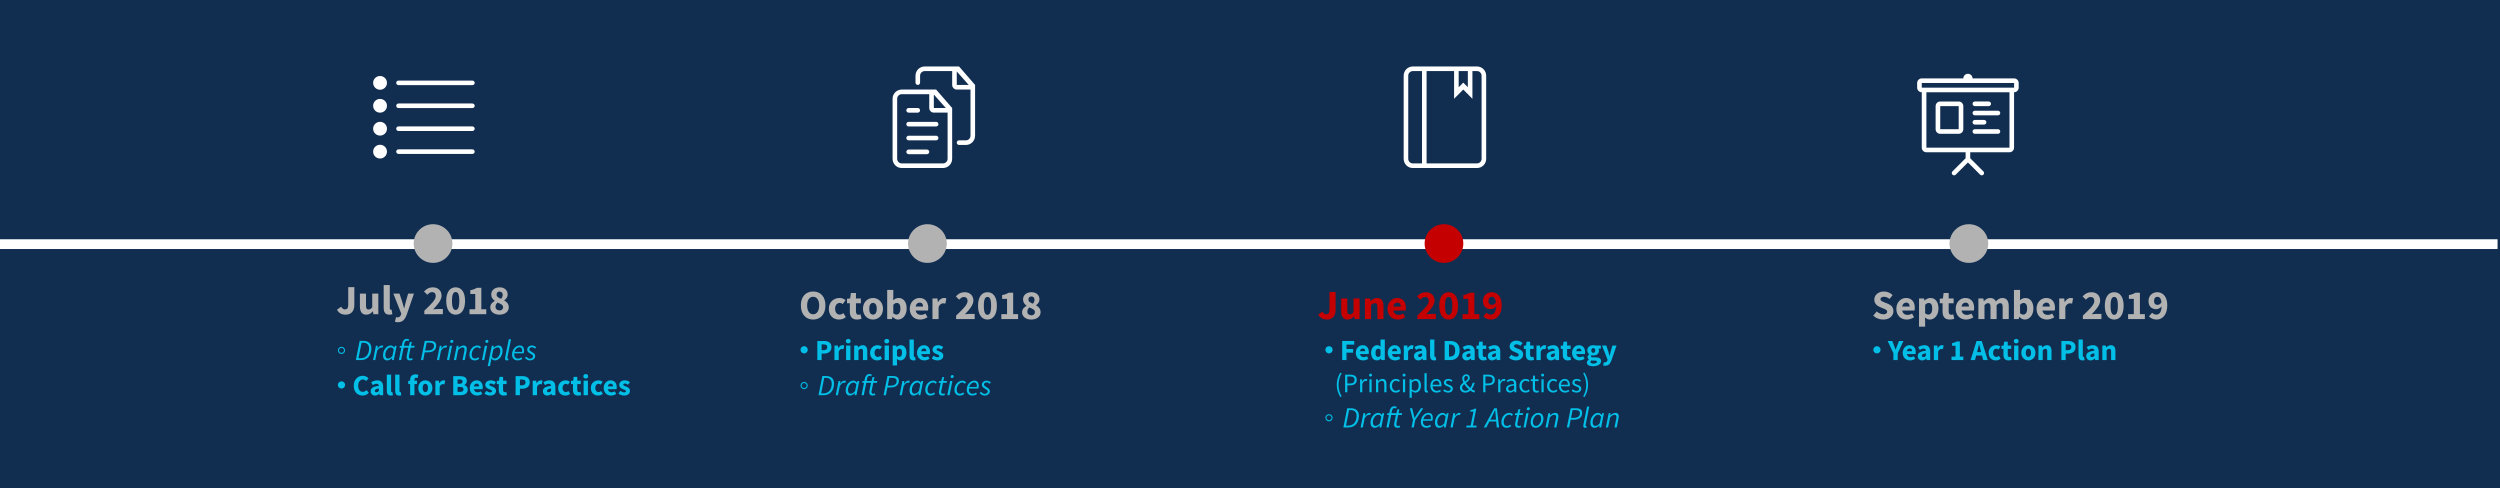 <?xml version="1.0" encoding="utf-8"?>
<!-- Generator: Adobe Illustrator 23.0.2, SVG Export Plug-In . SVG Version: 6.00 Build 0)  -->
<svg version="1.1" id="Layer_1" xmlns="http://www.w3.org/2000/svg" xmlns:xlink="http://www.w3.org/1999/xlink" x="0px" y="0px"
	 viewBox="0 0 1024 200" enable-background="new 0 0 1024 200" xml:space="preserve">
<rect x="-9.977" y="-19.241" fill="#112E51" width="1072.599" height="234.814"/>
<line fill="none" stroke="#FFFFFF" stroke-width="4" stroke-miterlimit="10" x1="-1" y1="100" x2="1023" y2="100"/>
<g>
	<g>
		<defs>
			<rect id="SVGID_1_" x="152.834" y="31.127" width="41.6" height="33.8"/>
		</defs>
		<clipPath id="SVGID_2_">
			<use xlink:href="#SVGID_1_"  overflow="visible"/>
		</clipPath>
		<rect x="152.834" y="31.127" clip-path="url(#SVGID_2_)" fill="#FFFFFF" fill-opacity="0" width="41.6" height="33.8"/>
	</g>
	<g>
		<defs>
			<rect id="SVGID_3_" x="152.834" y="31.127" width="41.6" height="33.8"/>
		</defs>
		<clipPath id="SVGID_4_">
			<use xlink:href="#SVGID_3_"  overflow="visible"/>
		</clipPath>
		<path clip-path="url(#SVGID_4_)" fill="#FFFFFF" d="M155.671,49.904c-1.568,0-2.837,1.264-2.837,2.818s1.269,2.816,2.837,2.816
			c1.565,0,2.834-1.261,2.834-2.816C158.505,51.167,157.236,49.904,155.671,49.904 M155.671,40.515
			c-1.568,0-2.837,1.264-2.837,2.816c0,1.555,1.269,2.816,2.837,2.816c1.565,0,2.834-1.261,2.834-2.816
			C158.505,41.779,157.236,40.515,155.671,40.515 M155.671,59.292c-1.568,0-2.837,1.261-2.837,2.818
			c0,1.555,1.269,2.816,2.837,2.816c1.565,0,2.834-1.261,2.834-2.816C158.505,60.553,157.236,59.292,155.671,59.292 M163.234,34.881
			h30.254c0.523,0,0.946-0.419,0.946-0.939c0-0.517-0.424-0.939-0.946-0.939h-30.254c-0.523,0-0.946,0.421-0.946,0.939
			C162.288,34.462,162.712,34.881,163.234,34.881 M193.488,61.172h-30.254c-0.523,0-0.946,0.421-0.946,0.939
			c0,0.52,0.424,0.939,0.946,0.939h30.254c0.523,0,0.946-0.419,0.946-0.939C194.434,61.591,194.01,61.172,193.488,61.172
			 M155.671,31.127c-1.568,0-2.837,1.264-2.837,2.816c0,1.555,1.269,2.816,2.837,2.816c1.565,0,2.834-1.261,2.834-2.816
			C158.505,32.39,157.236,31.127,155.671,31.127 M193.488,42.392h-30.254c-0.523,0-0.946,0.421-0.946,0.939
			c0,0.52,0.424,0.941,0.946,0.941h30.254c0.523,0,0.946-0.421,0.946-0.941C194.434,42.814,194.01,42.392,193.488,42.392
			 M193.488,51.781h-30.254c-0.523,0-0.946,0.421-0.946,0.939c0,0.52,0.424,0.939,0.946,0.939h30.254
			c0.523,0.003,0.946-0.419,0.946-0.936C194.434,52.202,194.01,51.781,193.488,51.781"/>
	</g>
</g>
<g>
	<g>
		<defs>
			<rect id="SVGID_5_" x="365.6" y="27.227" width="33.8" height="41.6"/>
		</defs>
		<clipPath id="SVGID_6_">
			<use xlink:href="#SVGID_5_"  overflow="visible"/>
		</clipPath>
		<rect x="365.6" y="27.227" clip-path="url(#SVGID_6_)" fill="#FFFFFF" fill-opacity="0" width="33.8" height="41.6"/>
	</g>
	<g>
		<defs>
			<rect id="SVGID_7_" x="365.6" y="27.227" width="33.8" height="41.6"/>
		</defs>
		<clipPath id="SVGID_8_">
			<use xlink:href="#SVGID_7_"  overflow="visible"/>
		</clipPath>
		<path clip-path="url(#SVGID_8_)" fill="#FFFFFF" d="M383.439,55.59h-11.266c-0.52,0-0.939,0.424-0.939,0.946
			c0,0.523,0.419,0.946,0.939,0.946h11.266c0.52,0,0.939-0.421,0.939-0.946C384.377,56.014,383.959,55.59,383.439,55.59
			 M379.684,61.263h-7.511c-0.52,0-0.939,0.424-0.939,0.946c0,0.523,0.419,0.946,0.939,0.946h7.511c0.52,0,0.939-0.424,0.939-0.946
			C380.623,61.687,380.202,61.263,379.684,61.263 M372.173,46.136h3.754c0.52,0,0.939-0.421,0.939-0.946
			c0-0.523-0.419-0.946-0.939-0.946h-3.754c-0.52,0-0.939,0.424-0.939,0.946C371.234,45.713,371.653,46.136,372.173,46.136
			 M371.234,50.863c0,0.523,0.419,0.946,0.939,0.946h11.266c0.52,0,0.939-0.424,0.939-0.946c0-0.523-0.419-0.946-0.939-0.946
			h-11.266C371.653,49.917,371.234,50.341,371.234,50.863 M392.827,27.227h-14.082c-2.075,0-3.757,1.693-3.757,3.783v2.834
			c0,0.523,0.419,0.946,0.939,0.946c0.52,0,0.939-0.421,0.939-0.946V31.01c0-1.043,0.842-1.89,1.877-1.89h11.266v5.671
			c0,1.043,0.842,1.89,1.877,1.89h5.634v18.91c0,1.043-0.842,1.89-1.877,1.89h-2.816c-0.52,0-0.939,0.424-0.939,0.946
			c0,0.523,0.419,0.946,0.939,0.946h2.816c2.072,0,3.754-1.693,3.754-3.783v-20.8L392.827,27.227z M391.889,34.79v-5.525
			l4.896,5.525H391.889z M369.354,36.68c-2.072,0-3.754,1.693-3.754,3.783v24.58c0,2.09,1.682,3.783,3.754,3.783h16.9
			c2.072,0,3.754-1.693,3.754-3.783v-20.8l-6.57-7.563H369.354z M388.134,65.044c0,1.045-0.842,1.89-1.877,1.89h-16.9
			c-1.035,0-1.877-0.845-1.877-1.89v-24.58c0-1.043,0.842-1.89,1.877-1.89h11.266v5.671c0,1.043,0.842,1.89,1.877,1.89h5.634V65.044
			z M382.5,44.244v-5.525l4.896,5.525H382.5z"/>
	</g>
</g>
<g>
	<path fill="#FFFFFF" d="M604.987,27.227h-26.291c-2.072,0-3.754,1.693-3.754,3.783v34.034c0,2.088,1.682,3.783,3.754,3.783h26.289
		c2.075,0,3.757-1.695,3.757-3.783V31.01C608.741,28.919,607.059,27.227,604.987,27.227 M597.476,29.117h3.754v6.617l-1.877-1.89
		l-1.877,1.893V29.117z M582.453,66.934h-3.757c-1.035,0-1.877-0.845-1.877-1.89V31.01c0-1.043,0.842-1.89,1.877-1.89h3.754v37.814
		H582.453z M606.864,65.044c0,1.043-0.842,1.89-1.877,1.89H584.33V29.117h11.266v11.344l3.754-3.78l3.754,3.78V29.117h1.877
		c1.035,0,1.877,0.848,1.877,1.89v34.037H606.864z"/>
</g>
<g>
	<g>
		<defs>
			<rect id="SVGID_9_" x="785.266" y="30.226" width="41.6" height="41.6"/>
		</defs>
		<clipPath id="SVGID_10_">
			<use xlink:href="#SVGID_9_"  overflow="visible"/>
		</clipPath>
		<rect x="785.266" y="30.226" clip-path="url(#SVGID_10_)" fill="#FFFFFF" fill-opacity="0" width="41.6" height="41.6"/>
	</g>
	<g>
		<defs>
			<rect id="SVGID_11_" x="785.266" y="30.226" width="41.6" height="41.6"/>
		</defs>
		<clipPath id="SVGID_12_">
			<use xlink:href="#SVGID_11_"  overflow="visible"/>
		</clipPath>
		<path clip-path="url(#SVGID_12_)" fill="#FFFFFF" d="M808.902,47.243h9.454c0.523,0,0.946-0.421,0.946-0.946
			c0-0.52-0.424-0.944-0.946-0.944h-9.454c-0.523,0-0.946,0.424-0.946,0.944C807.956,46.821,808.38,47.243,808.902,47.243
			 M808.902,43.462h5.671c0.523,0,0.946-0.424,0.946-0.946s-0.424-0.946-0.946-0.946h-5.671c-0.523,0-0.946,0.424-0.946,0.946
			S808.38,43.462,808.902,43.462 M808.902,51.026h3.78c0.523,0,0.946-0.424,0.946-0.946c0-0.523-0.424-0.946-0.946-0.946h-3.78
			c-0.523,0-0.946,0.424-0.946,0.946S808.38,51.026,808.902,51.026 M794.719,54.809h7.563c1.043,0,1.89-0.845,1.89-1.89v-9.456
			c0-1.043-0.848-1.89-1.89-1.89h-7.563c-1.043,0-1.89,0.848-1.89,1.89v9.454C792.829,53.964,793.677,54.809,794.719,54.809
			 M794.719,43.462h7.563v9.454h-7.563V43.462z M808.902,54.809h9.454c0.523,0,0.946-0.424,0.946-0.946
			c0-0.523-0.424-0.946-0.946-0.946h-9.454c-0.523,0-0.946,0.424-0.946,0.946C807.956,54.385,808.38,54.809,808.902,54.809
			 M824.976,32.116h-17.02c0-1.043-0.848-1.89-1.89-1.89c-1.043,0-1.89,0.848-1.89,1.89h-17.02c-1.043,0-1.89,0.848-1.89,1.893v1.89
			c0,1.045,0.848,1.89,1.89,1.89v22.69c0,1.045,0.848,1.89,1.89,1.89h16.071v2.444l-5.398,5.398
			c-0.169,0.172-0.276,0.408-0.276,0.668c0.005,0.523,0.429,0.946,0.952,0.946c0.26,0,0.497-0.107,0.668-0.278l5.002-5.002
			l5.002,5.002c0.172,0.172,0.408,0.278,0.668,0.278c0.523,0,0.946-0.424,0.946-0.946c0-0.26-0.107-0.497-0.276-0.668l-5.398-5.398
			v-2.444h16.071c1.043,0,1.89-0.845,1.89-1.89v-22.69c1.048,0,1.895-0.845,1.895-1.893v-1.888
			C826.866,32.963,826.018,32.116,824.976,32.116 M823.083,60.479h-34.034v-22.69h34.034V60.479z M824.976,35.896h-37.82v-1.888
			h37.817v1.888H824.976z"/>
	</g>
</g>
<g>
	<rect x="137.744" y="116.768" fill="none" width="79.268" height="20.122"/>
	<path fill="#B2B2B2" d="M138.016,126.884l1.7-1.258c0.408,0.747,0.986,1.104,1.547,1.104c0.901,0,1.377-0.459,1.377-1.938v-7.19
		h2.499v7.395c0,2.142-1.104,3.893-3.552,3.893C139.902,128.89,138.781,128.227,138.016,126.884z"/>
	<path fill="#B2B2B2" d="M147.417,125.489v-5.235h2.499v4.913c0,1.206,0.323,1.598,1.054,1.598c0.629,0,1.003-0.272,1.496-0.936
		v-5.575h2.499v8.432h-2.04l-0.187-1.173h-0.051c-0.714,0.85-1.496,1.377-2.652,1.377
		C148.198,128.89,147.417,127.598,147.417,125.489z"/>
	<path fill="#B2B2B2" d="M157.157,126.067v-9.298h2.499v9.4c0,0.526,0.238,0.696,0.442,0.696c0.102,0,0.17,0,0.306-0.034
		l0.306,1.854c-0.272,0.119-0.697,0.204-1.258,0.204C157.735,128.89,157.157,127.768,157.157,126.067z"/>
	<path fill="#B2B2B2" d="M161.764,131.812l0.442-1.903c0.153,0.034,0.374,0.102,0.561,0.102c0.833,0,1.258-0.441,1.479-1.104
		l0.119-0.442l-3.247-8.21h2.516l1.207,3.621c0.238,0.765,0.442,1.563,0.663,2.396h0.068c0.187-0.799,0.374-1.598,0.578-2.396
		l1.02-3.621h2.397l-2.924,8.517c-0.799,2.125-1.7,3.213-3.689,3.213C162.444,131.983,162.104,131.915,161.764,131.812z"/>
	<path fill="#B2B2B2" d="M173.8,127.258c2.754-2.602,4.691-4.454,4.691-5.983c0-1.055-0.595-1.632-1.53-1.632
		c-0.782,0-1.377,0.526-1.921,1.104l-1.36-1.343c1.071-1.139,2.074-1.717,3.621-1.717c2.125,0,3.57,1.359,3.57,3.434
		c0,1.818-1.7,3.757-3.451,5.593c0.544-0.068,1.292-0.137,1.802-0.137h2.176v2.108H173.8V127.258z"/>
	<path fill="#B2B2B2" d="M182.776,123.246c0-3.672,1.547-5.559,3.858-5.559c2.312,0,3.859,1.887,3.859,5.559
		c0,3.671-1.547,5.644-3.859,5.644C184.323,128.89,182.776,126.917,182.776,123.246z M188.13,123.246
		c0-2.958-0.646-3.621-1.496-3.621c-0.833,0-1.496,0.663-1.496,3.621c0,2.94,0.663,3.705,1.496,3.705
		C187.484,126.951,188.13,126.187,188.13,123.246z"/>
	<path fill="#B2B2B2" d="M192.313,126.662h2.346v-6.238h-2.023v-1.547c1.173-0.221,1.921-0.526,2.686-0.985h1.835v8.771h2.023v2.023
		h-6.867V126.662z"/>
	<path fill="#B2B2B2" d="M200.813,125.932c0-1.309,0.816-2.107,1.836-2.651v-0.068c-0.833-0.629-1.445-1.411-1.445-2.55
		c0-1.836,1.445-2.975,3.451-2.975c1.972,0,3.281,1.173,3.281,2.958c0,1.036-0.663,1.869-1.411,2.362v0.068
		c1.037,0.561,1.87,1.394,1.87,2.821c0,1.7-1.53,2.992-3.824,2.992C202.411,128.89,200.813,127.683,200.813,125.932z
		 M206.065,125.812c0-0.952-0.918-1.309-2.278-1.887c-0.476,0.442-0.833,1.054-0.833,1.717c0,0.952,0.765,1.513,1.666,1.513
		C205.454,127.155,206.065,126.714,206.065,125.812z M205.913,120.815c0-0.833-0.493-1.395-1.309-1.395
		c-0.663,0-1.207,0.408-1.207,1.241c0,0.884,0.748,1.309,1.853,1.733C205.674,121.903,205.913,121.376,205.913,120.815z"/>
</g>
<circle fill="#B2B2B2" cx="177.378" cy="99.756" r="7.927"/>
<g>
	<g>
		<path fill="#B2B2B2" d="M328.035,125.093c0-3.62,2.04-5.694,5.032-5.694s5.031,2.091,5.031,5.694c0,3.621-2.04,5.797-5.031,5.797
			S328.035,128.714,328.035,125.093z M335.532,125.093c0-2.21-0.952-3.535-2.465-3.535s-2.465,1.325-2.465,3.535
			c0,2.227,0.952,3.638,2.465,3.638S335.532,127.319,335.532,125.093z"/>
		<path fill="#B2B2B2" d="M339.493,126.47c0-2.805,2.057-4.42,4.386-4.42c1.037,0,1.836,0.374,2.465,0.901l-1.173,1.614
			c-0.408-0.34-0.748-0.492-1.139-0.492c-1.207,0-1.972,0.935-1.972,2.396s0.799,2.396,1.887,2.396c0.544,0,1.071-0.271,1.513-0.611
			l0.986,1.632c-0.833,0.73-1.87,1.003-2.788,1.003C341.312,130.89,339.493,129.274,339.493,126.47z"/>
		<path fill="#B2B2B2" d="M348.095,127.626v-3.417h-1.156v-1.853l1.292-0.103l0.289-2.243h2.074v2.243h2.023v1.955h-2.023v3.383
			c0,0.952,0.425,1.343,1.088,1.343c0.272,0,0.578-0.085,0.799-0.17l0.391,1.818c-0.442,0.137-1.054,0.307-1.87,0.307
			C348.911,130.89,348.095,129.58,348.095,127.626z"/>
		<path fill="#B2B2B2" d="M353.467,126.47c0-2.805,1.972-4.42,4.114-4.42c2.125,0,4.097,1.615,4.097,4.42s-1.972,4.42-4.097,4.42
			C355.439,130.89,353.467,129.274,353.467,126.47z M359.128,126.47c0-1.462-0.527-2.396-1.547-2.396
			c-1.037,0-1.547,0.935-1.547,2.396s0.51,2.396,1.547,2.396C358.601,128.866,359.128,127.932,359.128,126.47z"/>
		<path fill="#B2B2B2" d="M365.622,129.784h-0.068l-0.204,0.901h-1.955V118.77h2.499v2.924l-0.068,1.292
			c0.646-0.578,1.445-0.936,2.227-0.936c2.04,0,3.315,1.684,3.315,4.267c0,2.907-1.734,4.573-3.553,4.573
			C367.067,130.89,366.285,130.516,365.622,129.784z M368.801,126.368c0-1.514-0.459-2.278-1.462-2.278
			c-0.51,0-0.969,0.238-1.445,0.765v3.451c0.442,0.408,0.918,0.544,1.343,0.544C368.104,128.85,368.801,128.102,368.801,126.368z"/>
		<path fill="#B2B2B2" d="M372.643,126.47c0-2.736,1.955-4.42,3.978-4.42c2.397,0,3.587,1.751,3.587,4.046
			c0,0.442-0.051,0.901-0.102,1.104h-5.048c0.221,1.225,1.071,1.785,2.192,1.785c0.629,0,1.207-0.187,1.819-0.561l0.833,1.513
			c-0.867,0.595-1.989,0.952-2.992,0.952C374.496,130.89,372.643,129.258,372.643,126.47z M378.083,125.552
			c0-0.935-0.408-1.598-1.411-1.598c-0.782,0-1.462,0.526-1.632,1.598H378.083z"/>
		<path fill="#B2B2B2" d="M381.942,122.254h2.04l0.17,1.479h0.068c0.612-1.14,1.53-1.684,2.396-1.684
			c0.476,0,0.765,0.068,1.003,0.17l-0.408,2.159c-0.306-0.085-0.561-0.136-0.918-0.136c-0.629,0-1.411,0.408-1.853,1.547v4.896
			h-2.499V122.254z"/>
		<path fill="#B2B2B2" d="M391.632,129.258c2.754-2.602,4.691-4.454,4.691-5.983c0-1.055-0.595-1.632-1.53-1.632
			c-0.782,0-1.377,0.526-1.921,1.104l-1.36-1.343c1.071-1.139,2.074-1.717,3.621-1.717c2.125,0,3.57,1.359,3.57,3.434
			c0,1.818-1.7,3.757-3.451,5.593c0.544-0.068,1.292-0.137,1.802-0.137h2.176v2.108h-7.598V129.258z"/>
		<path fill="#B2B2B2" d="M400.608,125.246c0-3.672,1.547-5.559,3.859-5.559c2.312,0,3.858,1.887,3.858,5.559
			c0,3.671-1.547,5.644-3.858,5.644C402.155,130.89,400.608,128.917,400.608,125.246z M405.962,125.246
			c0-2.958-0.646-3.621-1.496-3.621c-0.833,0-1.496,0.663-1.496,3.621c0,2.94,0.663,3.705,1.496,3.705
			C405.316,128.951,405.962,128.187,405.962,125.246z"/>
		<path fill="#B2B2B2" d="M410.145,128.662h2.346v-6.238h-2.023v-1.547c1.173-0.221,1.921-0.526,2.686-0.985h1.835v8.771h2.023
			v2.023h-6.867V128.662z"/>
		<path fill="#B2B2B2" d="M418.645,127.932c0-1.309,0.816-2.107,1.836-2.651v-0.068c-0.833-0.629-1.445-1.411-1.445-2.55
			c0-1.836,1.445-2.975,3.451-2.975c1.972,0,3.281,1.173,3.281,2.958c0,1.036-0.663,1.869-1.411,2.362v0.068
			c1.037,0.561,1.87,1.394,1.87,2.821c0,1.7-1.53,2.992-3.825,2.992C420.243,130.89,418.645,129.683,418.645,127.932z
			 M423.897,127.812c0-0.952-0.918-1.309-2.278-1.887c-0.476,0.442-0.833,1.054-0.833,1.717c0,0.952,0.765,1.513,1.666,1.513
			C423.286,129.155,423.897,128.714,423.897,127.812z M423.745,122.815c0-0.833-0.493-1.395-1.309-1.395
			c-0.663,0-1.207,0.408-1.207,1.241c0,0.884,0.748,1.309,1.853,1.733C423.507,123.903,423.745,123.376,423.745,122.815z"/>
	</g>
</g>
<circle fill="#B2B2B2" cx="379.869" cy="99.756" r="7.927"/>
<g>
	<g>
		<path fill="#C40000" d="M539.945,128.884l1.7-1.258c0.408,0.748,0.985,1.105,1.547,1.105c0.9,0,1.377-0.459,1.377-1.938v-7.19
			h2.498v7.395c0,2.142-1.104,3.893-3.552,3.893C541.832,130.89,540.711,130.227,539.945,128.884z"/>
		<path fill="#C40000" d="M549.347,127.49v-5.235h2.498v4.912c0,1.207,0.323,1.598,1.055,1.598c0.629,0,1.003-0.271,1.495-0.935
			v-5.575h2.499v8.431h-2.04l-0.187-1.173h-0.051c-0.714,0.851-1.496,1.377-2.652,1.377
			C550.128,130.89,549.347,129.598,549.347,127.49z"/>
		<path fill="#C40000" d="M559.087,122.255h2.04l0.17,1.07h0.068c0.714-0.68,1.563-1.274,2.702-1.274
			c1.836,0,2.618,1.292,2.618,3.399v5.235h-2.499v-4.912c0-1.224-0.323-1.598-1.037-1.598c-0.629,0-1.02,0.289-1.563,0.815v5.694
			h-2.499V122.255z"/>
		<path fill="#C40000" d="M568.317,126.47c0-2.736,1.955-4.419,3.978-4.419c2.397,0,3.587,1.751,3.587,4.046
			c0,0.441-0.051,0.9-0.102,1.104h-5.049c0.221,1.224,1.071,1.785,2.192,1.785c0.63,0,1.207-0.188,1.819-0.562l0.833,1.513
			c-0.867,0.596-1.989,0.952-2.992,0.952C570.171,130.89,568.317,129.258,568.317,126.47z M573.757,125.553
			c0-0.936-0.407-1.599-1.41-1.599c-0.782,0-1.462,0.527-1.632,1.599H573.757z"/>
		<path fill="#C40000" d="M580.54,129.258c2.754-2.601,4.691-4.453,4.691-5.983c0-1.054-0.595-1.632-1.529-1.632
			c-0.782,0-1.377,0.527-1.921,1.105l-1.36-1.344c1.071-1.139,2.074-1.717,3.621-1.717c2.125,0,3.569,1.36,3.569,3.434
			c0,1.819-1.699,3.757-3.45,5.593c0.544-0.068,1.292-0.136,1.802-0.136h2.176v2.107h-7.599V129.258z"/>
		<path fill="#C40000" d="M589.517,125.246c0-3.672,1.547-5.559,3.858-5.559s3.858,1.887,3.858,5.559s-1.547,5.644-3.858,5.644
			S589.517,128.918,589.517,125.246z M594.871,125.246c0-2.957-0.646-3.62-1.496-3.62c-0.833,0-1.496,0.663-1.496,3.62
			c0,2.941,0.663,3.706,1.496,3.706C594.225,128.952,594.871,128.188,594.871,125.246z"/>
		<path fill="#C40000" d="M599.054,128.663h2.346v-6.238h-2.023v-1.547c1.173-0.221,1.921-0.527,2.687-0.986h1.835v8.771h2.023
			v2.022h-6.867V128.663z"/>
		<path fill="#C40000" d="M607.57,129.598l1.326-1.496c0.356,0.408,1.037,0.766,1.666,0.766c1.207,0,2.142-0.851,2.227-3.366
			c-0.561,0.714-1.496,1.14-2.159,1.14c-1.836,0-3.212-1.055-3.212-3.332c0-2.244,1.632-3.621,3.586-3.621
			c2.091,0,4.097,1.564,4.097,5.354c0,4.029-2.107,5.848-4.368,5.848C609.305,130.89,608.25,130.277,607.57,129.598z
			 M611.123,124.872c0.562,0,1.19-0.306,1.615-1.07c-0.222-1.7-0.918-2.244-1.683-2.244c-0.731,0-1.36,0.527-1.36,1.751
			C609.695,124.447,610.308,124.872,611.123,124.872z"/>
	</g>
</g>
<circle fill="#C40000" cx="591.448" cy="99.756" r="7.927"/>
<g>
	<g>
		<path fill="#B2B2B2" d="M767.269,129.292l1.428-1.717c0.799,0.68,1.819,1.156,2.737,1.156c1.036,0,1.546-0.408,1.546-1.071
			c0-0.697-0.629-0.918-1.598-1.326l-1.444-0.611c-1.139-0.459-2.227-1.411-2.227-3.026c0-1.836,1.632-3.298,3.943-3.298
			c1.274,0,2.617,0.511,3.569,1.462l-1.274,1.581c-0.731-0.561-1.411-0.884-2.295-0.884c-0.867,0-1.411,0.374-1.411,1.003
			c0,0.68,0.731,0.918,1.683,1.309l1.428,0.578c1.344,0.544,2.193,1.445,2.193,3.009c0,1.836-1.53,3.434-4.182,3.434
			C769.92,130.89,768.391,130.346,767.269,129.292z"/>
		<path fill="#B2B2B2" d="M776.737,126.47c0-2.736,1.955-4.419,3.978-4.419c2.397,0,3.587,1.751,3.587,4.046
			c0,0.441-0.051,0.9-0.102,1.104h-5.049c0.221,1.224,1.071,1.785,2.192,1.785c0.63,0,1.207-0.188,1.819-0.562l0.833,1.513
			c-0.867,0.596-1.989,0.952-2.992,0.952C778.591,130.89,776.737,129.258,776.737,126.47z M782.177,125.553
			c0-0.936-0.407-1.599-1.41-1.599c-0.782,0-1.462,0.527-1.632,1.599H782.177z"/>
		<path fill="#B2B2B2" d="M786.036,122.255h2.04l0.17,0.833h0.068c0.662-0.596,1.513-1.037,2.396-1.037
			c2.04,0,3.298,1.683,3.298,4.283c0,2.89-1.734,4.556-3.553,4.556c-0.731,0-1.411-0.323-2.006-0.884l0.085,1.343v2.465h-2.499
			V122.255z M791.441,126.368c0-1.513-0.459-2.277-1.462-2.277c-0.51,0-0.951,0.237-1.444,0.765v3.45
			c0.441,0.408,0.918,0.544,1.343,0.544C790.745,128.85,791.441,128.102,791.441,126.368z"/>
		<path fill="#B2B2B2" d="M795.676,127.626v-3.417h-1.156v-1.853l1.292-0.102l0.289-2.244h2.074v2.244h2.022v1.954h-2.022v3.383
			c0,0.952,0.425,1.343,1.088,1.343c0.271,0,0.577-0.085,0.799-0.17l0.391,1.819c-0.442,0.136-1.054,0.306-1.87,0.306
			C796.491,130.89,795.676,129.581,795.676,127.626z"/>
		<path fill="#B2B2B2" d="M801.048,126.47c0-2.736,1.955-4.419,3.978-4.419c2.396,0,3.587,1.751,3.587,4.046
			c0,0.441-0.052,0.9-0.103,1.104h-5.048c0.221,1.224,1.07,1.785,2.192,1.785c0.629,0,1.207-0.188,1.818-0.562l0.833,1.513
			c-0.866,0.596-1.988,0.952-2.991,0.952C802.9,130.89,801.048,129.258,801.048,126.47z M806.487,125.553
			c0-0.936-0.408-1.599-1.411-1.599c-0.782,0-1.462,0.527-1.632,1.599H806.487z"/>
		<path fill="#B2B2B2" d="M810.347,122.255h2.039l0.17,1.088h0.068c0.697-0.697,1.445-1.292,2.55-1.292
			c1.189,0,1.904,0.51,2.329,1.411c0.748-0.766,1.529-1.411,2.651-1.411c1.819,0,2.635,1.292,2.635,3.399v5.235h-2.499v-4.912
			c0-1.224-0.322-1.598-1.036-1.598c-0.426,0-0.901,0.271-1.445,0.815v5.694h-2.499v-4.912c0-1.224-0.322-1.598-1.036-1.598
			c-0.408,0-0.901,0.271-1.429,0.815v5.694h-2.498V122.255z"/>
		<path fill="#B2B2B2" d="M827.142,129.785h-0.067l-0.204,0.9h-1.955V118.77h2.499v2.924l-0.068,1.292
			c0.646-0.578,1.445-0.935,2.227-0.935c2.04,0,3.315,1.683,3.315,4.267c0,2.906-1.734,4.572-3.553,4.572
			C828.587,130.89,827.805,130.516,827.142,129.785z M830.32,126.368c0-1.513-0.459-2.277-1.462-2.277
			c-0.51,0-0.969,0.237-1.444,0.765v3.45c0.441,0.408,0.918,0.544,1.343,0.544C829.624,128.85,830.32,128.102,830.32,126.368z"/>
		<path fill="#B2B2B2" d="M834.163,126.47c0-2.736,1.955-4.419,3.978-4.419c2.396,0,3.587,1.751,3.587,4.046
			c0,0.441-0.052,0.9-0.103,1.104h-5.048c0.221,1.224,1.07,1.785,2.192,1.785c0.629,0,1.207-0.188,1.818-0.562l0.833,1.513
			c-0.866,0.596-1.988,0.952-2.991,0.952C836.016,130.89,834.163,129.258,834.163,126.47z M839.603,125.553
			c0-0.936-0.408-1.599-1.411-1.599c-0.782,0-1.462,0.527-1.632,1.599H839.603z"/>
		<path fill="#B2B2B2" d="M843.462,122.255h2.039l0.17,1.479h0.068c0.612-1.139,1.53-1.683,2.396-1.683
			c0.477,0,0.766,0.067,1.003,0.17l-0.407,2.159c-0.307-0.086-0.562-0.137-0.918-0.137c-0.629,0-1.411,0.408-1.854,1.547v4.896
			h-2.498V122.255z"/>
		<path fill="#B2B2B2" d="M853.151,129.258c2.754-2.601,4.691-4.453,4.691-5.983c0-1.054-0.595-1.632-1.529-1.632
			c-0.782,0-1.377,0.527-1.921,1.105l-1.36-1.344c1.071-1.139,2.074-1.717,3.621-1.717c2.125,0,3.569,1.36,3.569,3.434
			c0,1.819-1.699,3.757-3.45,5.593c0.544-0.068,1.292-0.136,1.802-0.136h2.176v2.107h-7.599V129.258z"/>
		<path fill="#B2B2B2" d="M862.128,125.246c0-3.672,1.547-5.559,3.858-5.559s3.858,1.887,3.858,5.559s-1.547,5.644-3.858,5.644
			S862.128,128.918,862.128,125.246z M867.482,125.246c0-2.957-0.646-3.62-1.496-3.62c-0.833,0-1.496,0.663-1.496,3.62
			c0,2.941,0.663,3.706,1.496,3.706C866.836,128.952,867.482,128.188,867.482,125.246z"/>
		<path fill="#B2B2B2" d="M871.665,128.663h2.346v-6.238h-2.023v-1.547c1.173-0.221,1.921-0.527,2.687-0.986h1.835v8.771h2.023
			v2.022h-6.867V128.663z"/>
		<path fill="#B2B2B2" d="M880.182,129.598l1.326-1.496c0.356,0.408,1.037,0.766,1.666,0.766c1.207,0,2.142-0.851,2.227-3.366
			c-0.561,0.714-1.496,1.14-2.159,1.14c-1.836,0-3.212-1.055-3.212-3.332c0-2.244,1.632-3.621,3.586-3.621
			c2.091,0,4.097,1.564,4.097,5.354c0,4.029-2.107,5.848-4.368,5.848C881.916,130.89,880.861,130.277,880.182,129.598z
			 M883.734,124.872c0.562,0,1.19-0.306,1.615-1.07c-0.222-1.7-0.918-2.244-1.683-2.244c-0.731,0-1.36,0.527-1.36,1.751
			C882.307,124.447,882.919,124.872,883.734,124.872z"/>
	</g>
</g>
<circle fill="#B2B2B2" cx="806.448" cy="99.756" r="7.927"/>
<g>
	<rect x="137.744" y="138.89" fill="none" width="129.256" height="51.11"/>
	<path fill="#02BFE7" d="M139.871,142.045c0.406,0,0.753,0.144,1.04,0.431s0.431,0.634,0.431,1.04s-0.144,0.753-0.431,1.04
		s-0.634,0.431-1.04,0.431s-0.753-0.144-1.04-0.431s-0.431-0.634-0.431-1.04s0.143-0.753,0.428-1.04
		S139.461,142.045,139.871,142.045z M139.871,142.49c-0.285,0-0.527,0.101-0.727,0.302s-0.299,0.442-0.299,0.724
		c0,0.285,0.101,0.527,0.302,0.727s0.442,0.299,0.724,0.299s0.522-0.1,0.724-0.299s0.302-0.441,0.302-0.727
		c0-0.281-0.1-0.522-0.299-0.724S140.156,142.49,139.871,142.49z"/>
	<path fill="#02BFE7" d="M147.323,139.614h1.463c2.183,0,3.334,1.14,3.334,3.07c0,2.854-1.595,4.798-4.257,4.798h-2.111
		L147.323,139.614z M147.863,146.715c2.039,0,3.31-1.631,3.31-3.97c0-1.487-0.839-2.375-2.423-2.375h-0.647l-1.271,6.345H147.863z"
		/>
	<path fill="#02BFE7" d="M153.971,141.653h0.755l-0.132,1.115h0.048c0.467-0.707,1.079-1.259,1.799-1.259
		c0.216,0,0.384,0.036,0.552,0.107l-0.324,0.815c-0.12-0.06-0.288-0.096-0.504-0.096c-0.576,0-1.223,0.516-1.715,1.463l-0.731,3.683
		h-0.912L153.971,141.653z"/>
	<path fill="#02BFE7" d="M156.888,145.516c0-2.243,1.535-4.006,3.154-4.006c0.624,0,1.127,0.348,1.403,0.875h0.048l0.228-0.731
		h0.743l-1.163,5.829h-0.756l0.096-0.863h-0.048c-0.564,0.6-1.295,1.007-2.027,1.007
		C157.547,147.626,156.888,146.883,156.888,145.516z M160.738,145.743l0.527-2.603c-0.336-0.611-0.744-0.863-1.187-0.863
		c-1.164,0-2.243,1.487-2.243,3.094c0,1.008,0.42,1.487,1.067,1.487C159.514,146.858,160.162,146.499,160.738,145.743z"/>
	<path fill="#02BFE7" d="M164.399,142.397h-0.755l0.132-0.685l0.779-0.06l0.192-0.972c0.24-1.175,0.864-1.883,1.847-1.883
		c0.42,0,0.731,0.12,1.031,0.276l-0.324,0.671c-0.168-0.107-0.372-0.203-0.647-0.203c-0.528,0-0.852,0.432-0.983,1.115l-0.204,0.995
		h2.003l0.432-1.607h0.78l-0.324,1.607h1.475l-0.144,0.744h-1.499l-0.684,3.334c-0.024,0.144-0.036,0.275-0.036,0.432
		c0,0.479,0.192,0.72,0.744,0.72c0.228,0,0.432-0.097,0.612-0.181l0.192,0.66c-0.252,0.12-0.636,0.264-1.092,0.264
		c-1.019,0-1.391-0.575-1.391-1.295c0-0.24,0.012-0.432,0.06-0.647l0.684-3.286h-1.955l-1.031,5.085h-0.912L164.399,142.397z"/>
	<path fill="#02BFE7" d="M173.986,139.614h2.219c1.476,0,2.471,0.552,2.471,1.919c0,1.932-1.439,2.783-3.442,2.783h-1.259
		l-0.624,3.166h-0.936L173.986,139.614z M175.27,143.561c1.619,0,2.482-0.647,2.482-1.907c0-0.911-0.624-1.295-1.775-1.295h-1.211
		l-0.636,3.202H175.27z"/>
	<path fill="#02BFE7" d="M180.13,141.653h0.755l-0.132,1.115h0.048c0.467-0.707,1.079-1.259,1.799-1.259
		c0.216,0,0.384,0.036,0.552,0.107l-0.324,0.815c-0.12-0.06-0.288-0.096-0.504-0.096c-0.576,0-1.223,0.516-1.715,1.463l-0.731,3.683
		h-0.912L180.13,141.653z"/>
	<path fill="#02BFE7" d="M184.234,141.653h0.923l-1.175,5.829h-0.912L184.234,141.653z M184.414,139.902
		c0-0.396,0.324-0.695,0.696-0.695c0.312,0,0.588,0.203,0.588,0.552c0,0.396-0.324,0.684-0.696,0.684
		C184.69,140.442,184.414,140.25,184.414,139.902z"/>
	<path fill="#02BFE7" d="M187.079,141.653h0.755l-0.083,0.876h0.048c0.647-0.576,1.295-1.02,2.027-1.02
		c0.983,0,1.379,0.552,1.379,1.451c0,0.275-0.024,0.479-0.096,0.804l-0.744,3.718h-0.912l0.72-3.599
		c0.06-0.312,0.096-0.479,0.096-0.684c0-0.587-0.264-0.899-0.864-0.899c-0.456,0-1.02,0.324-1.751,1.056l-0.828,4.126h-0.912
		L187.079,141.653z"/>
	<path fill="#02BFE7" d="M192.287,145.287c0-2.171,1.559-3.777,3.25-3.777c0.696,0,1.164,0.312,1.511,0.707l-0.54,0.576
		c-0.3-0.36-0.576-0.528-1.032-0.528c-1.163,0-2.254,1.367-2.254,2.963c0,1.056,0.456,1.631,1.379,1.631
		c0.516,0,0.936-0.239,1.295-0.516l0.408,0.6c-0.419,0.324-1.02,0.684-1.871,0.684C193.163,147.626,192.287,146.774,192.287,145.287
		z"/>
	<path fill="#02BFE7" d="M198.598,141.653h0.923l-1.175,5.829h-0.912L198.598,141.653z M198.778,139.902
		c0-0.396,0.324-0.695,0.696-0.695c0.312,0,0.588,0.203,0.588,0.552c0,0.396-0.324,0.684-0.696,0.684
		C199.054,140.442,198.778,140.25,198.778,139.902z"/>
	<path fill="#02BFE7" d="M201.442,141.653h0.755l-0.072,0.768h0.036c0.587-0.491,1.283-0.911,2.015-0.911
		c1.02,0,1.679,0.755,1.679,2.11c0,2.243-1.535,4.006-3.142,4.006c-0.612,0-1.104-0.348-1.403-0.84h-0.024l-0.216,1.248
		l-0.372,1.906h-0.912L201.442,141.653z M204.908,143.752c0-0.983-0.408-1.475-1.068-1.475c-0.54,0-1.247,0.359-1.799,0.959
		l-0.552,2.782c0.324,0.601,0.732,0.84,1.188,0.84C203.84,146.858,204.908,145.371,204.908,143.752z"/>
	<path fill="#02BFE7" d="M206.854,146.87c0-0.132,0.024-0.3,0.072-0.503l1.475-7.424h0.924l-1.5,7.472
		c-0.024,0.12-0.024,0.18-0.024,0.228c0,0.144,0.084,0.216,0.204,0.216c0.048,0,0.084,0,0.192-0.036l0.012,0.708
		c-0.156,0.06-0.324,0.096-0.576,0.096C207.118,147.626,206.854,147.351,206.854,146.87z"/>
	<path fill="#02BFE7" d="M209.746,145.191c0-2.194,1.595-3.682,3.118-3.682c1.307,0,1.799,0.911,1.799,2.11
		c0,0.456-0.12,0.899-0.204,1.115h-3.79c-0.216,1.523,0.564,2.159,1.583,2.159c0.456,0,0.936-0.228,1.308-0.504l0.36,0.612
		c-0.468,0.335-1.127,0.623-1.883,0.623C210.658,147.626,209.746,146.751,209.746,145.191z M213.824,144.112
		c0.036-0.18,0.06-0.36,0.06-0.576c0-0.659-0.288-1.295-1.127-1.295c-0.852,0-1.691,0.743-1.991,1.871H213.824z"/>
	<path fill="#02BFE7" d="M215.026,146.522l0.576-0.455c0.36,0.503,0.887,0.852,1.499,0.852c0.672,0,1.235-0.408,1.235-0.972
		c0-0.42-0.264-0.647-1.164-1.151c-0.731-0.42-1.235-0.888-1.235-1.548c0-1.031,0.875-1.738,1.931-1.738
		c0.731,0,1.331,0.312,1.775,0.791l-0.552,0.48c-0.3-0.312-0.708-0.552-1.235-0.552c-0.612,0-1.043,0.419-1.043,0.911
		c0,0.479,0.516,0.743,1.031,1.031c0.983,0.552,1.367,0.947,1.367,1.655c0,1.092-0.947,1.799-2.183,1.799
		C216.25,147.626,215.422,147.17,215.026,146.522z"/>
	<path fill="#02BFE7" d="M138.383,157.675c0-0.41,0.146-0.76,0.437-1.049s0.64-0.434,1.046-0.434c0.41,0,0.761,0.145,1.052,0.434
		s0.437,0.639,0.437,1.049s-0.146,0.761-0.437,1.052s-0.642,0.437-1.052,0.437c-0.406,0-0.755-0.146-1.046-0.437
		S138.383,158.085,138.383,157.675z"/>
	<path fill="#02BFE7" d="M144.897,158.021c0-2.591,1.715-4.102,3.694-4.102c1.007,0,1.823,0.479,2.351,1.019l-0.935,1.128
		c-0.396-0.36-0.816-0.624-1.379-0.624c-1.067,0-1.919,0.947-1.919,2.519c0,1.607,0.744,2.543,1.895,2.543
		c0.636,0,1.139-0.324,1.523-0.731l0.936,1.104c-0.647,0.755-1.511,1.151-2.531,1.151
		C146.552,162.026,144.897,160.646,144.897,158.021z"/>
	<path fill="#02BFE7" d="M151.833,160.227c0-1.247,0.995-1.931,3.346-2.17c-0.036-0.528-0.288-0.864-0.936-0.864
		c-0.504,0-0.996,0.204-1.571,0.54l-0.636-1.163c0.756-0.456,1.607-0.78,2.542-0.78c1.523,0,2.363,0.864,2.363,2.687v3.406h-1.439
		l-0.12-0.611h-0.048c-0.504,0.443-1.056,0.756-1.727,0.756C152.517,162.026,151.833,161.234,151.833,160.227z M155.179,160.155
		v-1.044c-1.248,0.168-1.655,0.528-1.655,0.983c0,0.384,0.264,0.564,0.684,0.564C154.604,160.659,154.867,160.467,155.179,160.155z"
		/>
	<path fill="#02BFE7" d="M158.433,160.035v-6.561h1.763v6.633c0,0.371,0.168,0.491,0.312,0.491c0.072,0,0.12,0,0.216-0.023
		l0.216,1.307c-0.192,0.084-0.492,0.145-0.888,0.145C158.84,162.026,158.433,161.234,158.433,160.035z"/>
	<path fill="#02BFE7" d="M161.865,160.035v-6.561h1.763v6.633c0,0.371,0.168,0.491,0.312,0.491c0.072,0,0.12,0,0.216-0.023
		l0.216,1.307c-0.192,0.084-0.492,0.145-0.887,0.145C162.272,162.026,161.865,161.234,161.865,160.035z"/>
	<path fill="#02BFE7" d="M167.997,157.312h-0.792v-1.308l0.792-0.06v-0.324c0-1.259,0.587-2.29,2.195-2.29
		c0.492,0,0.923,0.12,1.187,0.216l-0.324,1.295c-0.204-0.072-0.42-0.12-0.612-0.12c-0.432,0-0.684,0.24-0.684,0.852v0.36h1.067
		v1.379h-1.067v4.569h-1.763V157.312z"/>
	<path fill="#02BFE7" d="M171.32,158.908c0-1.979,1.391-3.119,2.902-3.119c1.5,0,2.891,1.14,2.891,3.119
		c0,1.979-1.391,3.118-2.891,3.118C172.711,162.026,171.32,160.887,171.32,158.908z M175.314,158.908
		c0-1.032-0.372-1.691-1.092-1.691c-0.731,0-1.091,0.659-1.091,1.691c0,1.031,0.36,1.69,1.091,1.69
		C174.942,160.599,175.314,159.939,175.314,158.908z"/>
	<path fill="#02BFE7" d="M178.328,155.934h1.439l0.12,1.043h0.048c0.432-0.804,1.08-1.188,1.691-1.188
		c0.336,0,0.54,0.049,0.708,0.12l-0.288,1.523c-0.216-0.06-0.396-0.096-0.647-0.096c-0.444,0-0.996,0.287-1.308,1.091v3.454h-1.763
		V155.934z"/>
	<path fill="#02BFE7" d="M185.647,154.062h2.675c1.619,0,2.878,0.443,2.878,1.942c0,0.696-0.384,1.451-1.02,1.691v0.048
		c0.792,0.204,1.403,0.792,1.403,1.835c0,1.596-1.343,2.303-3.035,2.303h-2.902V154.062z M188.238,157.192
		c0.863,0,1.235-0.359,1.235-0.923c0-0.612-0.396-0.84-1.224-0.84h-0.839v1.763H188.238z M188.406,160.515
		c0.959,0,1.451-0.336,1.451-1.056c0-0.684-0.48-0.959-1.451-0.959h-0.996v2.015H188.406z"/>
	<path fill="#02BFE7" d="M192.416,158.908c0-1.932,1.379-3.119,2.807-3.119c1.691,0,2.531,1.235,2.531,2.854
		c0,0.312-0.036,0.636-0.072,0.78h-3.562c0.156,0.863,0.756,1.259,1.547,1.259c0.444,0,0.852-0.132,1.283-0.396l0.587,1.067
		c-0.611,0.42-1.403,0.672-2.111,0.672C193.723,162.026,192.416,160.875,192.416,158.908z M196.253,158.26
		c0-0.659-0.288-1.127-0.995-1.127c-0.552,0-1.032,0.372-1.151,1.127H196.253z"/>
	<path fill="#02BFE7" d="M198.452,161.198l0.792-1.104c0.54,0.408,1.031,0.624,1.535,0.624c0.528,0,0.755-0.192,0.755-0.504
		c0-0.396-0.6-0.575-1.211-0.815c-0.72-0.275-1.547-0.768-1.547-1.751c0-1.104,0.912-1.859,2.279-1.859
		c0.912,0,1.595,0.372,2.099,0.756l-0.792,1.056c-0.419-0.312-0.839-0.504-1.247-0.504c-0.456,0-0.684,0.168-0.684,0.468
		c0,0.384,0.527,0.527,1.139,0.756c0.756,0.275,1.607,0.695,1.607,1.787c0,1.079-0.851,1.919-2.446,1.919
		C199.951,162.026,199.051,161.69,198.452,161.198z"/>
	<path fill="#02BFE7" d="M204.295,159.724v-2.411h-0.815v-1.308l0.911-0.071l0.204-1.583h1.463v1.583h1.427v1.379h-1.427v2.387
		c0,0.672,0.3,0.947,0.768,0.947c0.192,0,0.408-0.06,0.564-0.12l0.276,1.284c-0.312,0.096-0.744,0.216-1.319,0.216
		C204.871,162.026,204.295,161.103,204.295,159.724z"/>
	<path fill="#02BFE7" d="M211.195,154.062h2.687c1.715,0,3.106,0.624,3.106,2.519c0,1.835-1.403,2.65-3.058,2.65h-0.972v2.65h-1.763
		V154.062z M213.822,157.828c0.972,0,1.439-0.432,1.439-1.247s-0.528-1.115-1.487-1.115h-0.815v2.362H213.822z"/>
	<path fill="#02BFE7" d="M218.204,155.934h1.439l0.12,1.043h0.048c0.432-0.804,1.08-1.188,1.691-1.188
		c0.336,0,0.54,0.049,0.708,0.12l-0.288,1.523c-0.216-0.06-0.396-0.096-0.647-0.096c-0.444,0-0.996,0.287-1.308,1.091v3.454h-1.763
		V155.934z"/>
	<path fill="#02BFE7" d="M222.368,160.227c0-1.247,0.995-1.931,3.346-2.17c-0.036-0.528-0.288-0.864-0.936-0.864
		c-0.504,0-0.996,0.204-1.571,0.54l-0.636-1.163c0.756-0.456,1.607-0.78,2.542-0.78c1.523,0,2.363,0.864,2.363,2.687v3.406h-1.439
		l-0.12-0.611h-0.048c-0.504,0.443-1.056,0.756-1.727,0.756C223.051,162.026,222.368,161.234,222.368,160.227z M225.714,160.155
		v-1.044c-1.248,0.168-1.655,0.528-1.655,0.983c0,0.384,0.264,0.564,0.684,0.564C225.138,160.659,225.402,160.467,225.714,160.155z"
		/>
	<path fill="#02BFE7" d="M228.619,158.908c0-1.979,1.451-3.119,3.094-3.119c0.732,0,1.295,0.265,1.739,0.636l-0.828,1.14
		c-0.288-0.24-0.528-0.348-0.804-0.348c-0.851,0-1.391,0.659-1.391,1.691c0,1.031,0.564,1.69,1.332,1.69
		c0.384,0,0.755-0.191,1.067-0.432l0.695,1.151c-0.587,0.516-1.319,0.708-1.967,0.708
		C229.902,162.026,228.619,160.887,228.619,158.908z"/>
	<path fill="#02BFE7" d="M234.691,159.724v-2.411h-0.815v-1.308l0.911-0.071l0.204-1.583h1.463v1.583h1.427v1.379h-1.427v2.387
		c0,0.672,0.3,0.947,0.768,0.947c0.192,0,0.408-0.06,0.564-0.12l0.276,1.284c-0.312,0.096-0.744,0.216-1.319,0.216
		C235.267,162.026,234.691,161.103,234.691,159.724z"/>
	<path fill="#02BFE7" d="M238.927,154.135c0-0.552,0.408-0.924,0.996-0.924c0.587,0,0.995,0.372,0.995,0.924
		c0,0.563-0.408,0.923-0.995,0.923C239.335,155.058,238.927,154.698,238.927,154.135z M239.047,155.934h1.763v5.948h-1.763V155.934z
		"/>
	<path fill="#02BFE7" d="M242.011,158.908c0-1.979,1.451-3.119,3.094-3.119c0.732,0,1.295,0.265,1.739,0.636l-0.828,1.14
		c-0.288-0.24-0.528-0.348-0.804-0.348c-0.852,0-1.391,0.659-1.391,1.691c0,1.031,0.564,1.69,1.332,1.69
		c0.384,0,0.755-0.191,1.067-0.432l0.695,1.151c-0.587,0.516-1.319,0.708-1.967,0.708
		C243.294,162.026,242.011,160.887,242.011,158.908z"/>
	<path fill="#02BFE7" d="M247.279,158.908c0-1.932,1.379-3.119,2.807-3.119c1.691,0,2.531,1.235,2.531,2.854
		c0,0.312-0.036,0.636-0.072,0.78h-3.562c0.156,0.863,0.756,1.259,1.547,1.259c0.443,0,0.852-0.132,1.283-0.396l0.587,1.067
		c-0.611,0.42-1.403,0.672-2.111,0.672C248.587,162.026,247.279,160.875,247.279,158.908z M251.117,158.26
		c0-0.659-0.288-1.127-0.995-1.127c-0.552,0-1.032,0.372-1.151,1.127H251.117z"/>
	<path fill="#02BFE7" d="M253.315,161.198l0.792-1.104c0.54,0.408,1.031,0.624,1.535,0.624c0.528,0,0.755-0.192,0.755-0.504
		c0-0.396-0.6-0.575-1.211-0.815c-0.72-0.275-1.547-0.768-1.547-1.751c0-1.104,0.912-1.859,2.279-1.859
		c0.912,0,1.595,0.372,2.099,0.756l-0.792,1.056c-0.42-0.312-0.839-0.504-1.247-0.504c-0.456,0-0.684,0.168-0.684,0.468
		c0,0.384,0.527,0.527,1.139,0.756c0.755,0.275,1.607,0.695,1.607,1.787c0,1.079-0.852,1.919-2.446,1.919
		C254.814,162.026,253.915,161.69,253.315,161.198z"/>
</g>
<g>
	<rect x="327.253" y="138.89" fill="none" width="129.256" height="51.11"/>
	<path fill="#02BFE7" d="M327.892,143.275c0-0.41,0.146-0.76,0.437-1.049s0.64-0.434,1.046-0.434c0.41,0,0.761,0.145,1.052,0.434
		s0.437,0.639,0.437,1.049s-0.146,0.761-0.437,1.052s-0.642,0.437-1.052,0.437c-0.406,0-0.755-0.146-1.046-0.437
		S327.892,143.686,327.892,143.275z"/>
	<path fill="#02BFE7" d="M334.778,139.662h2.687c1.715,0,3.106,0.624,3.106,2.519c0,1.835-1.403,2.651-3.058,2.651h-0.972v2.65
		h-1.763V139.662z M337.404,143.429c0.972,0,1.439-0.432,1.439-1.248c0-0.815-0.528-1.115-1.487-1.115h-0.815v2.363H337.404z"/>
	<path fill="#02BFE7" d="M341.786,141.533h1.439l0.12,1.044h0.048c0.432-0.804,1.08-1.188,1.691-1.188
		c0.336,0,0.54,0.048,0.708,0.12l-0.288,1.522c-0.216-0.06-0.396-0.096-0.647-0.096c-0.444,0-0.996,0.288-1.308,1.092v3.454h-1.763
		V141.533z"/>
	<path fill="#02BFE7" d="M346.442,139.734c0-0.552,0.408-0.924,0.996-0.924c0.587,0,0.995,0.372,0.995,0.924
		c0,0.563-0.408,0.924-0.995,0.924C346.85,140.658,346.442,140.298,346.442,139.734z M346.562,141.533h1.763v5.949h-1.763V141.533z"
		/>
	<path fill="#02BFE7" d="M349.874,141.533h1.439l0.12,0.756h0.048c0.504-0.479,1.104-0.899,1.907-0.899
		c1.295,0,1.847,0.911,1.847,2.398v3.694h-1.763v-3.467c0-0.863-0.228-1.127-0.731-1.127c-0.444,0-0.72,0.204-1.104,0.576v4.018
		h-1.763V141.533z"/>
	<path fill="#02BFE7" d="M356.39,144.508c0-1.979,1.451-3.118,3.094-3.118c0.732,0,1.295,0.264,1.739,0.636l-0.828,1.14
		c-0.288-0.24-0.528-0.349-0.804-0.349c-0.852,0-1.391,0.66-1.391,1.691s0.564,1.691,1.332,1.691c0.384,0,0.755-0.192,1.067-0.432
		l0.695,1.151c-0.587,0.516-1.319,0.707-1.967,0.707C357.673,147.626,356.39,146.486,356.39,144.508z"/>
	<path fill="#02BFE7" d="M362.222,139.734c0-0.552,0.408-0.924,0.996-0.924c0.587,0,0.995,0.372,0.995,0.924
		c0,0.563-0.408,0.924-0.995,0.924C362.629,140.658,362.222,140.298,362.222,139.734z M362.342,141.533h1.763v5.949h-1.763V141.533z
		"/>
	<path fill="#02BFE7" d="M365.654,141.533h1.439l0.12,0.588h0.048c0.468-0.42,1.067-0.731,1.691-0.731
		c1.439,0,2.327,1.188,2.327,3.022c0,2.039-1.223,3.214-2.506,3.214c-0.516,0-0.996-0.228-1.416-0.623l0.06,0.947v1.739h-1.763
		V141.533z M369.467,144.436c0-1.067-0.324-1.606-1.031-1.606c-0.36,0-0.671,0.168-1.02,0.539v2.435
		c0.312,0.288,0.648,0.384,0.948,0.384C368.976,146.187,369.467,145.659,369.467,144.436z"/>
	<path fill="#02BFE7" d="M372.53,145.635v-6.56h1.763v6.632c0,0.372,0.168,0.492,0.312,0.492c0.072,0,0.12,0,0.216-0.024
		l0.216,1.308c-0.192,0.084-0.492,0.144-0.888,0.144C372.938,147.626,372.53,146.835,372.53,145.635z"/>
	<path fill="#02BFE7" d="M375.614,144.508c0-1.931,1.379-3.118,2.807-3.118c1.691,0,2.531,1.235,2.531,2.854
		c0,0.312-0.036,0.636-0.072,0.779h-3.562c0.156,0.863,0.756,1.26,1.547,1.26c0.443,0,0.852-0.132,1.283-0.396l0.587,1.067
		c-0.611,0.42-1.403,0.672-2.111,0.672C376.921,147.626,375.614,146.475,375.614,144.508z M379.452,143.86
		c0-0.66-0.288-1.128-0.995-1.128c-0.552,0-1.032,0.372-1.151,1.128H379.452z"/>
	<path fill="#02BFE7" d="M381.65,146.799l0.792-1.104c0.54,0.407,1.031,0.623,1.535,0.623c0.528,0,0.755-0.191,0.755-0.503
		c0-0.396-0.6-0.576-1.211-0.815c-0.72-0.276-1.547-0.768-1.547-1.752c0-1.103,0.912-1.858,2.279-1.858
		c0.912,0,1.595,0.372,2.099,0.756l-0.792,1.055c-0.42-0.312-0.839-0.503-1.247-0.503c-0.456,0-0.684,0.167-0.684,0.468
		c0,0.384,0.527,0.527,1.139,0.755c0.755,0.276,1.607,0.696,1.607,1.787c0,1.079-0.852,1.919-2.446,1.919
		C383.149,147.626,382.25,147.29,381.65,146.799z"/>
	<path fill="#02BFE7" d="M329.38,156.444c0.406,0,0.753,0.144,1.04,0.431s0.431,0.634,0.431,1.04s-0.144,0.753-0.431,1.04
		s-0.634,0.431-1.04,0.431s-0.753-0.144-1.04-0.431s-0.431-0.634-0.431-1.04s0.143-0.753,0.428-1.04S328.97,156.444,329.38,156.444z
		 M329.38,156.89c-0.285,0-0.527,0.101-0.727,0.302s-0.299,0.442-0.299,0.724c0,0.285,0.101,0.527,0.302,0.727
		s0.442,0.299,0.724,0.299s0.522-0.1,0.724-0.299s0.302-0.441,0.302-0.727c0-0.281-0.1-0.522-0.299-0.724
		S329.666,156.89,329.38,156.89z"/>
	<path fill="#02BFE7" d="M336.832,154.015h1.463c2.183,0,3.334,1.139,3.334,3.07c0,2.854-1.595,4.797-4.257,4.797h-2.111
		L336.832,154.015z M337.372,161.114c2.039,0,3.31-1.631,3.31-3.97c0-1.487-0.839-2.375-2.423-2.375h-0.647l-1.271,6.345H337.372z"
		/>
	<path fill="#02BFE7" d="M343.48,156.054h0.755l-0.132,1.115h0.048c0.467-0.708,1.079-1.26,1.799-1.26
		c0.216,0,0.384,0.036,0.552,0.108l-0.324,0.815c-0.12-0.061-0.288-0.096-0.504-0.096c-0.576,0-1.223,0.516-1.715,1.463
		l-0.731,3.682h-0.912L343.48,156.054z"/>
	<path fill="#02BFE7" d="M346.397,159.915c0-2.242,1.535-4.006,3.154-4.006c0.624,0,1.127,0.348,1.403,0.876h0.048l0.228-0.731
		h0.743l-1.163,5.828h-0.756l0.096-0.863h-0.048c-0.564,0.6-1.295,1.008-2.027,1.008
		C347.057,162.026,346.397,161.282,346.397,159.915z M350.247,160.143l0.527-2.603c-0.336-0.611-0.744-0.863-1.187-0.863
		c-1.164,0-2.243,1.487-2.243,3.095c0,1.007,0.42,1.487,1.067,1.487C349.023,161.259,349.671,160.898,350.247,160.143z"/>
	<path fill="#02BFE7" d="M353.908,156.797h-0.755l0.132-0.684l0.779-0.06l0.192-0.972c0.24-1.176,0.864-1.883,1.847-1.883
		c0.42,0,0.731,0.119,1.031,0.275l-0.324,0.672c-0.168-0.108-0.372-0.204-0.647-0.204c-0.528,0-0.852,0.432-0.983,1.115
		l-0.204,0.996h2.003l0.432-1.607h0.78l-0.324,1.607h1.475l-0.144,0.743h-1.499l-0.684,3.334c-0.024,0.145-0.036,0.276-0.036,0.432
		c0,0.48,0.192,0.72,0.744,0.72c0.228,0,0.432-0.096,0.612-0.18l0.192,0.659c-0.252,0.12-0.636,0.265-1.092,0.265
		c-1.019,0-1.391-0.576-1.391-1.296c0-0.239,0.012-0.432,0.06-0.647l0.684-3.286h-1.955l-1.031,5.085h-0.912L353.908,156.797z"/>
	<path fill="#02BFE7" d="M363.496,154.015h2.219c1.476,0,2.471,0.552,2.471,1.919c0,1.931-1.439,2.782-3.442,2.782h-1.259
		l-0.624,3.166h-0.936L363.496,154.015z M364.779,157.96c1.619,0,2.482-0.647,2.482-1.906c0-0.912-0.624-1.296-1.775-1.296h-1.211
		l-0.636,3.202H364.779z"/>
	<path fill="#02BFE7" d="M369.64,156.054h0.755l-0.132,1.115h0.048c0.467-0.708,1.079-1.26,1.799-1.26
		c0.216,0,0.384,0.036,0.552,0.108l-0.324,0.815c-0.12-0.061-0.288-0.096-0.504-0.096c-0.576,0-1.223,0.516-1.715,1.463
		l-0.731,3.682h-0.912L369.64,156.054z"/>
	<path fill="#02BFE7" d="M372.557,159.915c0-2.242,1.535-4.006,3.154-4.006c0.624,0,1.127,0.348,1.403,0.876h0.048l0.228-0.731
		h0.744l-1.164,5.828h-0.755l0.096-0.863h-0.048c-0.564,0.6-1.295,1.008-2.027,1.008
		C373.216,162.026,372.557,161.282,372.557,159.915z M376.406,160.143l0.528-2.603c-0.335-0.611-0.744-0.863-1.187-0.863
		c-1.164,0-2.243,1.487-2.243,3.095c0,1.007,0.42,1.487,1.067,1.487C375.183,161.259,375.831,160.898,376.406,160.143z"/>
	<path fill="#02BFE7" d="M378.977,159.688c0-2.171,1.559-3.778,3.25-3.778c0.696,0,1.164,0.312,1.511,0.708l-0.54,0.575
		c-0.3-0.359-0.576-0.527-1.032-0.527c-1.163,0-2.254,1.367-2.254,2.962c0,1.056,0.456,1.632,1.379,1.632
		c0.516,0,0.936-0.24,1.295-0.516l0.408,0.6c-0.419,0.323-1.02,0.684-1.871,0.684C379.852,162.026,378.977,161.175,378.977,159.688z
		"/>
	<path fill="#02BFE7" d="M384.58,160.73c0-0.239,0.036-0.432,0.06-0.647l0.684-3.286h-0.852l0.132-0.684l0.912-0.06l0.432-1.607
		h0.779l-0.324,1.607h1.475l-0.144,0.743h-1.5l-0.684,3.334c-0.024,0.145-0.036,0.276-0.036,0.432c0,0.48,0.192,0.72,0.744,0.72
		c0.228,0,0.432-0.096,0.611-0.18l0.204,0.659c-0.264,0.12-0.648,0.265-1.104,0.265C384.952,162.026,384.58,161.45,384.58,160.73z"
		/>
	<path fill="#02BFE7" d="M389.188,156.054h0.923l-1.175,5.828h-0.912L389.188,156.054z M389.367,154.303
		c0-0.396,0.324-0.696,0.696-0.696c0.312,0,0.588,0.204,0.588,0.552c0,0.396-0.324,0.684-0.696,0.684
		C389.643,154.842,389.367,154.65,389.367,154.303z"/>
	<path fill="#02BFE7" d="M390.94,159.688c0-2.171,1.559-3.778,3.25-3.778c0.696,0,1.164,0.312,1.511,0.708l-0.54,0.575
		c-0.3-0.359-0.576-0.527-1.032-0.527c-1.163,0-2.254,1.367-2.254,2.962c0,1.056,0.456,1.632,1.379,1.632
		c0.516,0,0.936-0.24,1.295-0.516l0.408,0.6c-0.419,0.323-1.02,0.684-1.871,0.684C391.816,162.026,390.94,161.175,390.94,159.688z"
		/>
	<path fill="#02BFE7" d="M395.98,159.592c0-2.195,1.595-3.683,3.118-3.683c1.307,0,1.799,0.912,1.799,2.111
		c0,0.455-0.12,0.899-0.204,1.115h-3.79c-0.216,1.523,0.564,2.158,1.583,2.158c0.456,0,0.936-0.228,1.308-0.503l0.36,0.611
		c-0.468,0.336-1.127,0.624-1.883,0.624C396.892,162.026,395.98,161.15,395.98,159.592z M400.058,158.512
		c0.036-0.18,0.06-0.359,0.06-0.575c0-0.66-0.288-1.296-1.127-1.296c-0.852,0-1.691,0.744-1.991,1.871H400.058z"/>
	<path fill="#02BFE7" d="M401.26,160.923l0.576-0.456c0.36,0.504,0.887,0.852,1.499,0.852c0.672,0,1.235-0.408,1.235-0.972
		c0-0.42-0.264-0.647-1.164-1.151c-0.731-0.42-1.235-0.888-1.235-1.547c0-1.031,0.875-1.739,1.931-1.739
		c0.731,0,1.331,0.312,1.775,0.792l-0.552,0.479c-0.3-0.312-0.708-0.552-1.235-0.552c-0.612,0-1.043,0.42-1.043,0.911
		c0,0.48,0.516,0.744,1.031,1.032c0.983,0.552,1.367,0.947,1.367,1.654c0,1.092-0.947,1.8-2.183,1.8
		C402.483,162.026,401.656,161.57,401.26,160.923z"/>
</g>
<g>
	<rect x="542.236" y="138.89" fill="none" width="129.256" height="51.11"/>
	<path fill="#02BFE7" d="M542.875,143.275c0-0.41,0.146-0.76,0.437-1.049s0.64-0.434,1.046-0.434c0.41,0,0.761,0.145,1.052,0.434
		s0.437,0.639,0.437,1.049s-0.146,0.761-0.437,1.052s-0.642,0.437-1.052,0.437c-0.406,0-0.755-0.146-1.046-0.437
		S542.875,143.686,542.875,143.275z"/>
	<path fill="#02BFE7" d="M549.761,139.662h4.93v1.487h-3.166v1.812h2.71v1.487h-2.71v3.034h-1.764V139.662z"/>
	<path fill="#02BFE7" d="M555.342,144.508c0-1.931,1.379-3.118,2.807-3.118c1.69,0,2.53,1.235,2.53,2.854
		c0,0.312-0.036,0.636-0.072,0.779h-3.562c0.155,0.863,0.756,1.26,1.547,1.26c0.444,0,0.852-0.132,1.283-0.396l0.588,1.067
		c-0.611,0.42-1.403,0.672-2.111,0.672C556.649,147.626,555.342,146.475,555.342,144.508z M559.18,143.86
		c0-0.66-0.288-1.128-0.995-1.128c-0.552,0-1.032,0.372-1.151,1.128H559.18z"/>
	<path fill="#02BFE7" d="M561.594,144.508c0-1.943,1.211-3.118,2.471-3.118c0.659,0,1.055,0.24,1.463,0.624l-0.072-0.912v-2.026
		h1.764v8.407h-1.439l-0.12-0.588h-0.048c-0.42,0.42-1.008,0.731-1.583,0.731C562.553,147.626,561.594,146.451,561.594,144.508z
		 M565.455,145.647v-2.435c-0.312-0.288-0.659-0.384-0.983-0.384c-0.563,0-1.067,0.527-1.067,1.654c0,1.176,0.396,1.703,1.08,1.703
		C564.868,146.187,565.168,146.043,565.455,145.647z"/>
	<path fill="#02BFE7" d="M568.434,144.508c0-1.931,1.379-3.118,2.807-3.118c1.69,0,2.53,1.235,2.53,2.854
		c0,0.312-0.036,0.636-0.072,0.779h-3.562c0.155,0.863,0.756,1.26,1.547,1.26c0.444,0,0.852-0.132,1.283-0.396l0.588,1.067
		c-0.611,0.42-1.403,0.672-2.111,0.672C569.741,147.626,568.434,146.475,568.434,144.508z M572.271,143.86
		c0-0.66-0.288-1.128-0.995-1.128c-0.552,0-1.032,0.372-1.151,1.128H572.271z"/>
	<path fill="#02BFE7" d="M574.997,141.533h1.439l0.12,1.044h0.048c0.432-0.804,1.079-1.188,1.69-1.188
		c0.336,0,0.54,0.048,0.708,0.12l-0.288,1.522c-0.216-0.06-0.396-0.096-0.647-0.096c-0.443,0-0.995,0.288-1.308,1.092v3.454h-1.763
		V141.533z"/>
	<path fill="#02BFE7" d="M579.161,145.827c0-1.247,0.995-1.931,3.347-2.171c-0.036-0.527-0.288-0.863-0.936-0.863
		c-0.504,0-0.996,0.204-1.571,0.539l-0.636-1.163c0.756-0.456,1.607-0.779,2.542-0.779c1.523,0,2.363,0.863,2.363,2.687v3.406
		h-1.439l-0.12-0.612h-0.048c-0.504,0.444-1.056,0.756-1.727,0.756C579.845,147.626,579.161,146.835,579.161,145.827z
		 M582.508,145.755v-1.043c-1.248,0.168-1.655,0.527-1.655,0.983c0,0.384,0.264,0.563,0.684,0.563
		C581.932,146.259,582.195,146.067,582.508,145.755z"/>
	<path fill="#02BFE7" d="M585.761,145.635v-6.56h1.763v6.632c0,0.372,0.168,0.492,0.312,0.492c0.071,0,0.12,0,0.216-0.024
		l0.216,1.308c-0.192,0.084-0.492,0.144-0.888,0.144C586.169,147.626,585.761,146.835,585.761,145.635z"/>
	<path fill="#02BFE7" d="M591.736,139.662h2.207c2.387,0,3.922,1.188,3.922,3.874s-1.535,3.946-3.826,3.946h-2.303V139.662z
		 M593.836,146.055c1.331,0,2.219-0.647,2.219-2.519s-0.888-2.446-2.219-2.446H593.5v4.965H593.836z"/>
	<path fill="#02BFE7" d="M598.938,145.827c0-1.247,0.995-1.931,3.346-2.171c-0.036-0.527-0.288-0.863-0.936-0.863
		c-0.504,0-0.995,0.204-1.571,0.539l-0.636-1.163c0.756-0.456,1.607-0.779,2.543-0.779c1.523,0,2.362,0.863,2.362,2.687v3.406
		h-1.438l-0.12-0.612h-0.048c-0.504,0.444-1.056,0.756-1.728,0.756C599.621,147.626,598.938,146.835,598.938,145.827z
		 M602.283,145.755v-1.043c-1.247,0.168-1.655,0.527-1.655,0.983c0,0.384,0.264,0.563,0.684,0.563
		C601.708,146.259,601.972,146.067,602.283,145.755z"/>
	<path fill="#02BFE7" d="M605.561,145.323v-2.41h-0.815v-1.308l0.911-0.072l0.204-1.583h1.464v1.583h1.427v1.38h-1.427v2.387
		c0,0.671,0.3,0.947,0.768,0.947c0.191,0,0.407-0.061,0.563-0.12l0.275,1.283c-0.312,0.096-0.743,0.216-1.319,0.216
		C606.137,147.626,605.561,146.702,605.561,145.323z"/>
	<path fill="#02BFE7" d="M609.401,145.827c0-1.247,0.995-1.931,3.346-2.171c-0.036-0.527-0.288-0.863-0.936-0.863
		c-0.504,0-0.995,0.204-1.571,0.539l-0.636-1.163c0.756-0.456,1.607-0.779,2.543-0.779c1.523,0,2.362,0.863,2.362,2.687v3.406
		h-1.438l-0.12-0.612h-0.048c-0.504,0.444-1.056,0.756-1.728,0.756C610.085,147.626,609.401,146.835,609.401,145.827z
		 M612.747,145.755v-1.043c-1.247,0.168-1.655,0.527-1.655,0.983c0,0.384,0.264,0.563,0.684,0.563
		C612.172,146.259,612.436,146.067,612.747,145.755z"/>
	<path fill="#02BFE7" d="M618.041,146.499l1.007-1.212c0.563,0.48,1.283,0.815,1.932,0.815c0.731,0,1.091-0.287,1.091-0.755
		c0-0.492-0.443-0.647-1.127-0.936l-1.02-0.432c-0.804-0.324-1.571-0.996-1.571-2.135c0-1.296,1.151-2.327,2.782-2.327
		c0.899,0,1.847,0.359,2.519,1.031l-0.899,1.115c-0.516-0.396-0.995-0.623-1.619-0.623c-0.611,0-0.995,0.264-0.995,0.707
		c0,0.48,0.516,0.648,1.188,0.924l1.007,0.408c0.948,0.384,1.548,1.019,1.548,2.122c0,1.296-1.08,2.423-2.951,2.423
		C619.911,147.626,618.832,147.242,618.041,146.499z"/>
	<path fill="#02BFE7" d="M624.977,145.323v-2.41h-0.815v-1.308l0.911-0.072l0.204-1.583h1.463v1.583h1.427v1.38h-1.427v2.387
		c0,0.671,0.3,0.947,0.768,0.947c0.192,0,0.408-0.061,0.563-0.12l0.276,1.283c-0.312,0.096-0.744,0.216-1.319,0.216
		C625.552,147.626,624.977,146.702,624.977,145.323z"/>
	<path fill="#02BFE7" d="M629.332,141.533h1.439l0.12,1.044h0.048c0.432-0.804,1.079-1.188,1.69-1.188
		c0.336,0,0.54,0.048,0.708,0.12l-0.288,1.522c-0.216-0.06-0.396-0.096-0.647-0.096c-0.443,0-0.995,0.288-1.308,1.092v3.454h-1.763
		V141.533z"/>
	<path fill="#02BFE7" d="M633.496,145.827c0-1.247,0.995-1.931,3.347-2.171c-0.036-0.527-0.288-0.863-0.936-0.863
		c-0.504,0-0.996,0.204-1.571,0.539l-0.636-1.163c0.756-0.456,1.607-0.779,2.542-0.779c1.523,0,2.363,0.863,2.363,2.687v3.406
		h-1.439l-0.12-0.612h-0.048c-0.504,0.444-1.056,0.756-1.727,0.756C634.18,147.626,633.496,146.835,633.496,145.827z
		 M636.843,145.755v-1.043c-1.248,0.168-1.655,0.527-1.655,0.983c0,0.384,0.264,0.563,0.684,0.563
		C636.267,146.259,636.53,146.067,636.843,145.755z"/>
	<path fill="#02BFE7" d="M640.12,145.323v-2.41h-0.815v-1.308l0.911-0.072l0.204-1.583h1.463v1.583h1.427v1.38h-1.427v2.387
		c0,0.671,0.3,0.947,0.768,0.947c0.192,0,0.408-0.061,0.563-0.12l0.276,1.283c-0.312,0.096-0.744,0.216-1.319,0.216
		C640.695,147.626,640.12,146.702,640.12,145.323z"/>
	<path fill="#02BFE7" d="M643.912,144.508c0-1.931,1.379-3.118,2.807-3.118c1.69,0,2.53,1.235,2.53,2.854
		c0,0.312-0.036,0.636-0.072,0.779h-3.562c0.155,0.863,0.756,1.26,1.547,1.26c0.444,0,0.852-0.132,1.283-0.396l0.588,1.067
		c-0.611,0.42-1.403,0.672-2.111,0.672C645.22,147.626,643.912,146.475,643.912,144.508z M647.75,143.86
		c0-0.66-0.288-1.128-0.995-1.128c-0.552,0-1.032,0.372-1.151,1.128H647.75z"/>
	<path fill="#02BFE7" d="M649.983,148.502c0-0.492,0.3-0.888,0.852-1.199v-0.049c-0.312-0.203-0.552-0.516-0.552-1.007
		c0-0.432,0.288-0.852,0.672-1.115v-0.048c-0.42-0.288-0.804-0.852-0.804-1.548c0-1.427,1.176-2.146,2.459-2.146
		c0.336,0,0.659,0.048,0.924,0.144h2.17v1.283h-0.947c0.108,0.181,0.192,0.468,0.192,0.78c0,1.367-1.031,2.003-2.339,2.003
		c-0.216,0-0.456-0.036-0.72-0.12c-0.156,0.132-0.216,0.239-0.216,0.443c0,0.3,0.24,0.444,0.899,0.444h0.96
		c1.463,0,2.267,0.443,2.267,1.511c0,1.235-1.283,2.135-3.322,2.135C651.087,150.013,649.983,149.557,649.983,148.502z
		 M654.121,148.178c0-0.372-0.323-0.468-0.911-0.468h-0.611c-0.408,0-0.648-0.023-0.84-0.072c-0.216,0.192-0.324,0.372-0.324,0.588
		c0,0.444,0.528,0.684,1.319,0.684C653.546,148.909,654.121,148.586,654.121,148.178z M653.426,143.536
		c0-0.623-0.348-0.959-0.815-0.959s-0.815,0.323-0.815,0.959c0,0.66,0.348,0.996,0.815,0.996S653.426,144.196,653.426,143.536z"/>
	<path fill="#02BFE7" d="M656.632,149.689l0.312-1.344c0.108,0.024,0.264,0.072,0.396,0.072c0.588,0,0.888-0.312,1.044-0.78
		l0.084-0.312l-2.291-5.793h1.775l0.852,2.555c0.168,0.54,0.312,1.104,0.468,1.691h0.048c0.132-0.563,0.264-1.128,0.407-1.691
		l0.72-2.555h1.691l-2.062,6.009c-0.564,1.499-1.2,2.267-2.603,2.267C657.111,149.809,656.871,149.761,656.632,149.689z"/>
	<path fill="#02BFE7" d="M547.539,157.624c0-1.937,0.539-3.521,1.452-4.995l0.562,0.265c-0.848,1.396-1.266,3.059-1.266,4.73
		s0.418,3.333,1.266,4.73l-0.562,0.265C548.078,161.145,547.539,159.561,547.539,157.624z"/>
	<path fill="#02BFE7" d="M550.96,153.466h2.058c1.617,0,2.706,0.539,2.706,2.123c0,1.518-1.078,2.233-2.662,2.233h-1.188v2.86
		h-0.913V153.466z M552.951,157.074c1.255,0,1.859-0.463,1.859-1.485c0-1.045-0.638-1.387-1.903-1.387h-1.034v2.872H552.951z"/>
	<path fill="#02BFE7" d="M557.099,155.336h0.748l0.076,0.968h0.033c0.363-0.671,0.913-1.101,1.519-1.101
		c0.23,0,0.396,0.033,0.572,0.11l-0.177,0.792c-0.176-0.055-0.297-0.088-0.517-0.088c-0.451,0-0.99,0.33-1.354,1.232v3.433h-0.901
		V155.336z"/>
	<path fill="#02BFE7" d="M560.772,153.642c0-0.353,0.253-0.595,0.604-0.595c0.353,0,0.605,0.242,0.605,0.595
		c0,0.363-0.253,0.594-0.605,0.594C561.025,154.235,560.772,154.005,560.772,153.642z M560.915,155.336h0.902v5.347h-0.902V155.336z
		"/>
	<path fill="#02BFE7" d="M563.621,155.336h0.748l0.077,0.77h0.033c0.506-0.506,1.056-0.902,1.793-0.902
		c1.122,0,1.628,0.727,1.628,2.091v3.389h-0.901v-3.268c0-1.001-0.309-1.431-1.013-1.431c-0.55,0-0.924,0.286-1.463,0.825v3.873
		h-0.902V155.336z"/>
	<path fill="#02BFE7" d="M569.242,158.02c0-1.793,1.199-2.816,2.574-2.816c0.704,0,1.188,0.286,1.562,0.628l-0.462,0.594
		c-0.309-0.275-0.639-0.473-1.067-0.473c-0.968,0-1.672,0.836-1.672,2.067c0,1.222,0.671,2.047,1.649,2.047
		c0.495,0,0.925-0.242,1.255-0.539l0.396,0.604c-0.483,0.43-1.089,0.683-1.727,0.683
		C570.331,160.814,569.242,159.791,569.242,158.02z"/>
	<path fill="#02BFE7" d="M574.512,153.642c0-0.353,0.253-0.595,0.604-0.595c0.353,0,0.605,0.242,0.605,0.595
		c0,0.363-0.253,0.594-0.605,0.594C574.765,154.235,574.512,154.005,574.512,153.642z M574.654,155.336h0.902v5.347h-0.902V155.336z
		"/>
	<path fill="#02BFE7" d="M577.36,155.336h0.748l0.077,0.616h0.033c0.483-0.407,1.078-0.749,1.705-0.749
		c1.375,0,2.112,1.067,2.112,2.729c0,1.815-1.089,2.883-2.311,2.883c-0.495,0-0.99-0.231-1.485-0.616l0.022,0.936v1.804h-0.902
		V155.336z M581.101,157.932c0-1.177-0.396-1.969-1.408-1.969c-0.451,0-0.901,0.253-1.43,0.726v2.806
		c0.484,0.407,0.957,0.562,1.309,0.562C580.452,160.056,581.101,159.252,581.101,157.932z"/>
	<path fill="#02BFE7" d="M583.466,159.604v-6.755h0.901v6.82c0,0.286,0.121,0.396,0.253,0.396c0.056,0,0.1,0,0.198-0.022
		l0.121,0.683c-0.121,0.055-0.275,0.088-0.517,0.088C583.74,160.814,583.466,160.386,583.466,159.604z"/>
	<path fill="#02BFE7" d="M585.874,158.02c0-1.749,1.177-2.816,2.398-2.816c1.364,0,2.134,0.979,2.134,2.509
		c0,0.188-0.011,0.385-0.032,0.518h-3.609c0.066,1.133,0.76,1.858,1.783,1.858c0.506,0,0.935-0.165,1.331-0.418l0.318,0.595
		c-0.462,0.297-1.034,0.55-1.76,0.55C587.007,160.814,585.874,159.77,585.874,158.02z M589.614,157.58
		c0-1.078-0.483-1.661-1.32-1.661c-0.748,0-1.43,0.604-1.54,1.661H589.614z"/>
	<path fill="#02BFE7" d="M591.132,160.077l0.451-0.604c0.462,0.374,0.936,0.638,1.573,0.638c0.704,0,1.057-0.374,1.057-0.836
		c0-0.551-0.639-0.792-1.222-1.013c-0.759-0.274-1.562-0.638-1.562-1.54c0-0.858,0.683-1.519,1.849-1.519
		c0.66,0,1.243,0.275,1.661,0.605l-0.44,0.572c-0.362-0.275-0.748-0.474-1.221-0.474c-0.671,0-0.979,0.363-0.979,0.771
		c0,0.506,0.551,0.693,1.155,0.924c0.771,0.286,1.629,0.605,1.629,1.617c0,0.869-0.693,1.596-1.959,1.596
		C592.364,160.814,591.638,160.495,591.132,160.077z"/>
	<path fill="#02BFE7" d="M597.985,158.812c0-0.969,0.682-1.573,1.419-2.08c-0.297-0.594-0.473-1.166-0.473-1.694
		c0-0.957,0.671-1.705,1.672-1.705c0.891,0,1.419,0.583,1.419,1.431c0,0.946-0.825,1.551-1.628,2.134
		c0.473,0.737,1.145,1.452,1.826,2.024c0.44-0.594,0.792-1.309,1.012-2.134h0.848c-0.286,0.946-0.693,1.826-1.266,2.585
		c0.495,0.341,0.957,0.583,1.354,0.693l-0.242,0.748c-0.506-0.144-1.078-0.418-1.661-0.825c-0.55,0.495-1.232,0.825-2.079,0.825
		C598.876,160.814,597.985,159.979,597.985,158.812z M600.284,160.088c0.495,0,0.957-0.22,1.375-0.583
		c-0.704-0.616-1.386-1.364-1.892-2.145c-0.506,0.406-0.902,0.836-0.902,1.396C598.865,159.561,599.492,160.088,600.284,160.088z
		 M600.054,156.293c0.66-0.44,1.231-0.88,1.231-1.519c0-0.418-0.197-0.792-0.682-0.792c-0.539,0-0.892,0.451-0.892,1.045
		C599.712,155.424,599.845,155.853,600.054,156.293z"/>
	<path fill="#02BFE7" d="M607.522,153.466h2.057c1.617,0,2.707,0.539,2.707,2.123c0,1.518-1.078,2.233-2.663,2.233h-1.188v2.86
		h-0.913V153.466z M609.514,157.074c1.254,0,1.859-0.463,1.859-1.485c0-1.045-0.639-1.387-1.903-1.387h-1.034v2.872H609.514z"/>
	<path fill="#02BFE7" d="M613.66,155.336h0.748l0.077,0.968h0.033c0.363-0.671,0.913-1.101,1.518-1.101
		c0.231,0,0.396,0.033,0.572,0.11l-0.176,0.792c-0.176-0.055-0.297-0.088-0.518-0.088c-0.45,0-0.989,0.33-1.353,1.232v3.433h-0.902
		V155.336z"/>
	<path fill="#02BFE7" d="M616.884,159.296c0-1.166,1.001-1.749,3.278-2.002c0-0.683-0.221-1.342-1.101-1.342
		c-0.616,0-1.177,0.285-1.595,0.571l-0.353-0.627c0.495-0.318,1.243-0.693,2.102-0.693c1.309,0,1.859,0.869,1.859,2.201v3.278
		h-0.748l-0.077-0.639h-0.033c-0.506,0.418-1.101,0.771-1.771,0.771C617.555,160.814,616.884,160.253,616.884,159.296z
		 M620.162,159.373v-1.485c-1.782,0.221-2.398,0.66-2.398,1.343c0,0.604,0.418,0.857,0.946,0.857
		C619.227,160.088,619.645,159.835,620.162,159.373z"/>
	<path fill="#02BFE7" d="M622.361,158.02c0-1.793,1.199-2.816,2.574-2.816c0.704,0,1.188,0.286,1.562,0.628l-0.462,0.594
		c-0.309-0.275-0.639-0.473-1.067-0.473c-0.968,0-1.672,0.836-1.672,2.067c0,1.222,0.671,2.047,1.649,2.047
		c0.495,0,0.925-0.242,1.255-0.539l0.396,0.604c-0.483,0.43-1.089,0.683-1.727,0.683C623.45,160.814,622.361,159.791,622.361,158.02
		z"/>
	<path fill="#02BFE7" d="M627.817,159.032v-2.96h-0.792v-0.682l0.836-0.055l0.109-1.496h0.76v1.496h1.441v0.736h-1.441v2.971
		c0,0.66,0.209,1.034,0.825,1.034c0.187,0,0.429-0.077,0.604-0.143l0.177,0.682c-0.298,0.1-0.66,0.198-0.99,0.198
		C628.202,160.814,627.817,160.088,627.817,159.032z"/>
	<path fill="#02BFE7" d="M631.238,153.642c0-0.353,0.253-0.595,0.604-0.595c0.353,0,0.605,0.242,0.605,0.595
		c0,0.363-0.253,0.594-0.605,0.594C631.491,154.235,631.238,154.005,631.238,153.642z M631.381,155.336h0.902v5.347h-0.902V155.336z
		"/>
	<path fill="#02BFE7" d="M633.69,158.02c0-1.793,1.199-2.816,2.575-2.816c0.704,0,1.188,0.286,1.562,0.628l-0.462,0.594
		c-0.308-0.275-0.638-0.473-1.067-0.473c-0.968,0-1.672,0.836-1.672,2.067c0,1.222,0.671,2.047,1.65,2.047
		c0.495,0,0.924-0.242,1.254-0.539l0.396,0.604c-0.484,0.43-1.09,0.683-1.728,0.683C634.78,160.814,633.69,159.791,633.69,158.02z"
		/>
	<path fill="#02BFE7" d="M638.476,158.02c0-1.749,1.178-2.816,2.398-2.816c1.364,0,2.135,0.979,2.135,2.509
		c0,0.188-0.011,0.385-0.033,0.518h-3.608c0.066,1.133,0.759,1.858,1.782,1.858c0.506,0,0.936-0.165,1.331-0.418l0.319,0.595
		c-0.462,0.297-1.034,0.55-1.761,0.55C639.609,160.814,638.476,159.77,638.476,158.02z M642.217,157.58
		c0-1.078-0.484-1.661-1.32-1.661c-0.748,0-1.431,0.604-1.54,1.661H642.217z"/>
	<path fill="#02BFE7" d="M643.734,160.077l0.451-0.604c0.462,0.374,0.935,0.638,1.573,0.638c0.704,0,1.056-0.374,1.056-0.836
		c0-0.551-0.638-0.792-1.221-1.013c-0.76-0.274-1.562-0.638-1.562-1.54c0-0.858,0.682-1.519,1.848-1.519
		c0.66,0,1.244,0.275,1.662,0.605l-0.44,0.572c-0.363-0.275-0.748-0.474-1.222-0.474c-0.671,0-0.979,0.363-0.979,0.771
		c0,0.506,0.55,0.693,1.155,0.924c0.77,0.286,1.628,0.605,1.628,1.617c0,0.869-0.693,1.596-1.958,1.596
		C644.966,160.814,644.24,160.495,643.734,160.077z"/>
	<path fill="#02BFE7" d="M648.453,162.354c0.847-1.397,1.265-3.059,1.265-4.73s-0.418-3.334-1.265-4.73l0.561-0.265
		c0.913,1.475,1.452,3.059,1.452,4.995s-0.539,3.521-1.452,4.995L648.453,162.354z"/>
	<path fill="#02BFE7" d="M544.363,169.645c0.406,0,0.753,0.144,1.04,0.431s0.431,0.634,0.431,1.04s-0.144,0.753-0.431,1.04
		s-0.634,0.431-1.04,0.431s-0.753-0.144-1.04-0.431s-0.431-0.634-0.431-1.04s0.143-0.753,0.428-1.04
		S543.953,169.645,544.363,169.645z M544.363,170.09c-0.285,0-0.527,0.101-0.727,0.302s-0.299,0.442-0.299,0.724
		c0,0.285,0.101,0.527,0.302,0.727s0.442,0.299,0.724,0.299s0.522-0.1,0.724-0.299s0.302-0.441,0.302-0.727
		c0-0.281-0.1-0.522-0.299-0.724S544.648,170.09,544.363,170.09z"/>
	<path fill="#02BFE7" d="M551.815,167.215h1.463c2.183,0,3.334,1.139,3.334,3.07c0,2.854-1.595,4.797-4.257,4.797h-2.111
		L551.815,167.215z M552.355,174.314c2.038,0,3.31-1.631,3.31-3.97c0-1.487-0.839-2.375-2.423-2.375h-0.647l-1.271,6.345H552.355z"
		/>
	<path fill="#02BFE7" d="M558.464,169.254h0.755l-0.132,1.115h0.049c0.467-0.708,1.079-1.26,1.799-1.26
		c0.216,0,0.384,0.036,0.552,0.108l-0.324,0.815c-0.12-0.061-0.288-0.096-0.504-0.096c-0.575,0-1.223,0.516-1.715,1.463
		l-0.731,3.682H557.3L558.464,169.254z"/>
	<path fill="#02BFE7" d="M561.38,173.115c0-2.242,1.535-4.006,3.154-4.006c0.624,0,1.128,0.348,1.403,0.876h0.048l0.229-0.731h0.743
		l-1.163,5.828h-0.756l0.096-0.863h-0.048c-0.563,0.6-1.295,1.008-2.026,1.008C562.04,175.227,561.38,174.482,561.38,173.115z
		 M565.23,173.343l0.527-2.603c-0.336-0.611-0.744-0.863-1.188-0.863c-1.163,0-2.243,1.487-2.243,3.095
		c0,1.007,0.42,1.487,1.067,1.487C564.007,174.459,564.654,174.099,565.23,173.343z"/>
	<path fill="#02BFE7" d="M568.892,169.997h-0.756l0.132-0.684l0.779-0.06l0.192-0.972c0.24-1.176,0.863-1.883,1.847-1.883
		c0.42,0,0.731,0.119,1.031,0.275l-0.323,0.672c-0.168-0.108-0.372-0.204-0.647-0.204c-0.528,0-0.852,0.432-0.983,1.115
		l-0.204,0.996h2.003l0.432-1.607h0.779l-0.323,1.607h1.475l-0.144,0.743h-1.499l-0.684,3.334c-0.024,0.145-0.036,0.276-0.036,0.432
		c0,0.48,0.191,0.72,0.743,0.72c0.229,0,0.432-0.096,0.612-0.18l0.191,0.659c-0.252,0.12-0.636,0.265-1.092,0.265
		c-1.019,0-1.391-0.576-1.391-1.296c0-0.239,0.012-0.432,0.06-0.647l0.684-3.286h-1.955l-1.031,5.085h-0.911L568.892,169.997z"/>
	<path fill="#02BFE7" d="M578.767,172.012l-1.283-4.797h0.96l0.539,2.267c0.145,0.575,0.252,1.115,0.396,1.715h0.035
		c0.36-0.588,0.708-1.151,1.092-1.727l1.487-2.255h0.995l-3.286,4.797l-0.623,3.07h-0.924L578.767,172.012z"/>
	<path fill="#02BFE7" d="M581.973,172.792c0-2.195,1.595-3.683,3.118-3.683c1.307,0,1.799,0.912,1.799,2.111
		c0,0.455-0.12,0.899-0.204,1.115h-3.79c-0.216,1.523,0.564,2.158,1.583,2.158c0.456,0,0.936-0.228,1.308-0.503l0.36,0.611
		c-0.468,0.336-1.128,0.624-1.884,0.624C582.884,175.227,581.973,174.351,581.973,172.792z M586.05,171.712
		c0.036-0.18,0.061-0.359,0.061-0.575c0-0.66-0.288-1.296-1.128-1.296c-0.852,0-1.69,0.744-1.99,1.871H586.05z"/>
	<path fill="#02BFE7" d="M587.769,173.115c0-2.242,1.535-4.006,3.154-4.006c0.623,0,1.127,0.348,1.403,0.876h0.048l0.228-0.731
		h0.744l-1.164,5.828h-0.755l0.096-0.863h-0.048c-0.564,0.6-1.296,1.008-2.027,1.008
		C588.428,175.227,587.769,174.482,587.769,173.115z M591.618,173.343l0.527-2.603c-0.335-0.611-0.743-0.863-1.187-0.863
		c-1.164,0-2.243,1.487-2.243,3.095c0,1.007,0.42,1.487,1.067,1.487C590.395,174.459,591.043,174.099,591.618,173.343z"/>
	<path fill="#02BFE7" d="M595.279,169.254h0.756l-0.132,1.115h0.048c0.468-0.708,1.079-1.26,1.799-1.26
		c0.216,0,0.384,0.036,0.552,0.108l-0.323,0.815c-0.12-0.061-0.288-0.096-0.504-0.096c-0.576,0-1.224,0.516-1.715,1.463
		l-0.732,3.682h-0.911L595.279,169.254z"/>
	<path fill="#02BFE7" d="M600.716,174.314h1.667l1.151-5.732h-1.354l0.119-0.6c0.684-0.096,1.235-0.276,1.68-0.552h0.707
		l-1.391,6.884h1.559l-0.144,0.768h-4.149L600.716,174.314z"/>
	<path fill="#02BFE7" d="M612.042,167.215h1.079l0.912,7.867h-0.972l-0.216-2.458h-2.782l-1.26,2.458h-1.031L612.042,167.215z
		 M610.435,171.904h2.339l-0.12-1.344c-0.071-0.827-0.155-1.667-0.216-2.566h-0.048c-0.42,0.911-0.815,1.703-1.259,2.566
		L610.435,171.904z"/>
	<path fill="#02BFE7" d="M614.972,172.888c0-2.171,1.56-3.778,3.25-3.778c0.696,0,1.164,0.312,1.512,0.708l-0.54,0.575
		c-0.3-0.359-0.575-0.527-1.031-0.527c-1.163,0-2.255,1.367-2.255,2.962c0,1.056,0.456,1.632,1.379,1.632
		c0.517,0,0.936-0.24,1.296-0.516l0.407,0.6c-0.419,0.323-1.02,0.684-1.87,0.684C615.848,175.227,614.972,174.375,614.972,172.888z"
		/>
	<path fill="#02BFE7" d="M620.576,173.931c0-0.239,0.036-0.432,0.06-0.647l0.684-3.286h-0.852l0.132-0.684l0.912-0.06l0.432-1.607
		h0.779l-0.324,1.607h1.476l-0.144,0.743h-1.5l-0.684,3.334c-0.023,0.145-0.035,0.276-0.035,0.432c0,0.48,0.191,0.72,0.743,0.72
		c0.228,0,0.432-0.096,0.611-0.18l0.204,0.659c-0.264,0.12-0.647,0.265-1.104,0.265C620.947,175.227,620.576,174.65,620.576,173.931
		z"/>
	<path fill="#02BFE7" d="M625.184,169.254h0.923l-1.175,5.828h-0.912L625.184,169.254z M625.363,167.503
		c0-0.396,0.324-0.696,0.695-0.696c0.312,0,0.588,0.204,0.588,0.552c0,0.396-0.324,0.684-0.695,0.684
		C625.639,168.042,625.363,167.851,625.363,167.503z"/>
	<path fill="#02BFE7" d="M626.96,172.888c0-2.207,1.548-3.778,3.143-3.778c1.259,0,2.087,0.888,2.087,2.339
		c0,2.207-1.56,3.778-3.154,3.778C627.775,175.227,626.96,174.339,626.96,172.888z M631.254,171.508
		c0-1.055-0.443-1.643-1.247-1.643c-1.067,0-2.123,1.331-2.123,2.962c0,1.056,0.443,1.632,1.247,1.632
		C630.21,174.459,631.254,173.14,631.254,171.508z"/>
	<path fill="#02BFE7" d="M634.208,169.254h0.755l-0.083,0.875h0.048c0.647-0.575,1.295-1.02,2.026-1.02
		c0.983,0,1.38,0.552,1.38,1.451c0,0.276-0.024,0.479-0.097,0.804l-0.743,3.718h-0.912l0.72-3.598
		c0.061-0.312,0.097-0.479,0.097-0.684c0-0.588-0.265-0.899-0.864-0.899c-0.455,0-1.02,0.323-1.751,1.056l-0.827,4.125h-0.912
		L634.208,169.254z"/>
	<path fill="#02BFE7" d="M643.363,167.215h2.219c1.476,0,2.471,0.552,2.471,1.919c0,1.931-1.439,2.782-3.442,2.782h-1.259
		l-0.624,3.166h-0.936L643.363,167.215z M644.646,171.16c1.619,0,2.482-0.647,2.482-1.906c0-0.912-0.623-1.296-1.774-1.296h-1.212
		l-0.636,3.202H644.646z"/>
	<path fill="#02BFE7" d="M648.5,174.471c0-0.132,0.023-0.3,0.071-0.504l1.476-7.424h0.924l-1.5,7.472
		c-0.023,0.12-0.023,0.18-0.023,0.229c0,0.144,0.084,0.216,0.204,0.216c0.048,0,0.084,0,0.191-0.036l0.012,0.707
		c-0.155,0.061-0.323,0.097-0.575,0.097C648.764,175.227,648.5,174.95,648.5,174.471z"/>
	<path fill="#02BFE7" d="M651.415,173.115c0-2.242,1.535-4.006,3.154-4.006c0.624,0,1.128,0.348,1.403,0.876h0.048l0.229-0.731
		h0.743l-1.163,5.828h-0.756l0.096-0.863h-0.048c-0.563,0.6-1.295,1.008-2.026,1.008
		C652.075,175.227,651.415,174.482,651.415,173.115z M655.266,173.343l0.527-2.603c-0.336-0.611-0.744-0.863-1.188-0.863
		c-1.163,0-2.243,1.487-2.243,3.095c0,1.007,0.42,1.487,1.067,1.487C654.042,174.459,654.689,174.099,655.266,173.343z"/>
	<path fill="#02BFE7" d="M658.927,169.254h0.755l-0.083,0.875h0.048c0.647-0.575,1.295-1.02,2.026-1.02
		c0.983,0,1.38,0.552,1.38,1.451c0,0.276-0.024,0.479-0.097,0.804l-0.743,3.718h-0.912l0.72-3.598
		c0.061-0.312,0.097-0.479,0.097-0.684c0-0.588-0.265-0.899-0.864-0.899c-0.455,0-1.02,0.323-1.751,1.056l-0.827,4.125h-0.912
		L658.927,169.254z"/>
</g>
<g>
	<rect x="766.674" y="138.89" fill="none" width="129.256" height="51.11"/>
	<path fill="#02BFE7" d="M767.312,143.275c0-0.41,0.146-0.76,0.437-1.049s0.64-0.434,1.046-0.434c0.41,0,0.761,0.145,1.052,0.434
		s0.437,0.639,0.437,1.049s-0.146,0.761-0.437,1.052s-0.642,0.437-1.052,0.437c-0.406,0-0.755-0.146-1.046-0.437
		S767.312,143.686,767.312,143.275z"/>
	<path fill="#02BFE7" d="M775.542,144.7l-2.362-5.038h1.895l0.695,1.8c0.216,0.587,0.42,1.127,0.636,1.727h0.048
		c0.229-0.6,0.444-1.14,0.66-1.727l0.707-1.8h1.848l-2.363,5.038v2.782h-1.763V144.7z"/>
	<path fill="#02BFE7" d="M779.347,144.508c0-1.931,1.379-3.118,2.807-3.118c1.69,0,2.53,1.235,2.53,2.854
		c0,0.312-0.036,0.636-0.072,0.779h-3.562c0.155,0.863,0.756,1.26,1.547,1.26c0.444,0,0.852-0.132,1.283-0.396l0.588,1.067
		c-0.611,0.42-1.403,0.672-2.111,0.672C780.654,147.626,779.347,146.475,779.347,144.508z M783.185,143.86
		c0-0.66-0.288-1.128-0.995-1.128c-0.552,0-1.032,0.372-1.151,1.128H783.185z"/>
	<path fill="#02BFE7" d="M785.503,145.827c0-1.247,0.995-1.931,3.346-2.171c-0.036-0.527-0.288-0.863-0.936-0.863
		c-0.504,0-0.995,0.204-1.571,0.539l-0.636-1.163c0.756-0.456,1.607-0.779,2.543-0.779c1.523,0,2.362,0.863,2.362,2.687v3.406
		h-1.438l-0.12-0.612h-0.048c-0.504,0.444-1.056,0.756-1.728,0.756C786.187,147.626,785.503,146.835,785.503,145.827z
		 M788.849,145.755v-1.043c-1.247,0.168-1.655,0.527-1.655,0.983c0,0.384,0.264,0.563,0.684,0.563
		C788.273,146.259,788.537,146.067,788.849,145.755z"/>
	<path fill="#02BFE7" d="M792.103,141.533h1.439l0.12,1.044h0.048c0.432-0.804,1.079-1.188,1.69-1.188
		c0.336,0,0.54,0.048,0.708,0.12l-0.288,1.522c-0.216-0.06-0.396-0.096-0.647-0.096c-0.443,0-0.995,0.288-1.308,1.092v3.454h-1.763
		V141.533z"/>
	<path fill="#02BFE7" d="M799.338,146.055h1.655v-4.401h-1.427v-1.092c0.827-0.155,1.355-0.371,1.895-0.695h1.296v6.188h1.427v1.428
		h-4.846V146.055z"/>
	<path fill="#02BFE7" d="M809.608,139.662h2.123l2.447,7.82h-1.871l-0.48-1.859h-2.386l-0.48,1.859h-1.799L809.608,139.662z
		 M809.801,144.244h1.667l-0.18-0.72c-0.216-0.779-0.432-1.703-0.636-2.519h-0.048c-0.192,0.827-0.396,1.739-0.612,2.519
		L809.801,144.244z"/>
	<path fill="#02BFE7" d="M814.542,144.508c0-1.979,1.451-3.118,3.094-3.118c0.732,0,1.296,0.264,1.739,0.636l-0.827,1.14
		c-0.288-0.24-0.528-0.349-0.804-0.349c-0.852,0-1.392,0.66-1.392,1.691s0.564,1.691,1.332,1.691c0.384,0,0.755-0.192,1.067-0.432
		l0.695,1.151c-0.588,0.516-1.319,0.707-1.967,0.707C815.825,147.626,814.542,146.486,814.542,144.508z"/>
	<path fill="#02BFE7" d="M820.614,145.323v-2.41h-0.815v-1.308l0.911-0.072l0.204-1.583h1.463v1.583h1.427v1.38h-1.427v2.387
		c0,0.671,0.3,0.947,0.768,0.947c0.192,0,0.408-0.061,0.563-0.12l0.276,1.283c-0.312,0.096-0.744,0.216-1.319,0.216
		C821.189,147.626,820.614,146.702,820.614,145.323z"/>
	<path fill="#02BFE7" d="M824.851,139.734c0-0.552,0.407-0.924,0.995-0.924s0.995,0.372,0.995,0.924
		c0,0.563-0.407,0.924-0.995,0.924S824.851,140.298,824.851,139.734z M824.971,141.533h1.763v5.949h-1.763V141.533z"/>
	<path fill="#02BFE7" d="M827.935,144.508c0-1.979,1.392-3.118,2.902-3.118c1.499,0,2.891,1.14,2.891,3.118
		s-1.392,3.118-2.891,3.118C829.326,147.626,827.935,146.486,827.935,144.508z M831.929,144.508c0-1.031-0.372-1.691-1.092-1.691
		c-0.731,0-1.092,0.66-1.092,1.691s0.36,1.691,1.092,1.691C831.557,146.199,831.929,145.539,831.929,144.508z"/>
	<path fill="#02BFE7" d="M834.942,141.533h1.438l0.12,0.756h0.048c0.504-0.479,1.104-0.899,1.907-0.899
		c1.295,0,1.847,0.911,1.847,2.398v3.694h-1.763v-3.467c0-0.863-0.228-1.127-0.731-1.127c-0.444,0-0.72,0.204-1.104,0.576v4.018
		h-1.763V141.533z"/>
	<path fill="#02BFE7" d="M844.35,139.662h2.687c1.715,0,3.106,0.624,3.106,2.519c0,1.835-1.403,2.651-3.059,2.651h-0.972v2.65
		h-1.763V139.662z M846.977,143.429c0.971,0,1.438-0.432,1.438-1.248c0-0.815-0.527-1.115-1.487-1.115h-0.815v2.363H846.977z"/>
	<path fill="#02BFE7" d="M851.357,145.635v-6.56h1.763v6.632c0,0.372,0.168,0.492,0.312,0.492c0.071,0,0.12,0,0.216-0.024
		l0.216,1.308c-0.192,0.084-0.492,0.144-0.888,0.144C851.766,147.626,851.357,146.835,851.357,145.635z"/>
	<path fill="#02BFE7" d="M854.514,145.827c0-1.247,0.995-1.931,3.347-2.171c-0.036-0.527-0.288-0.863-0.936-0.863
		c-0.504,0-0.996,0.204-1.571,0.539l-0.636-1.163c0.756-0.456,1.607-0.779,2.542-0.779c1.523,0,2.363,0.863,2.363,2.687v3.406
		h-1.439l-0.12-0.612h-0.048c-0.504,0.444-1.056,0.756-1.727,0.756C855.197,147.626,854.514,146.835,854.514,145.827z
		 M857.86,145.755v-1.043c-1.248,0.168-1.655,0.527-1.655,0.983c0,0.384,0.264,0.563,0.684,0.563
		C857.284,146.259,857.548,146.067,857.86,145.755z"/>
	<path fill="#02BFE7" d="M861.113,141.533h1.439l0.12,0.756h0.048c0.504-0.479,1.104-0.899,1.906-0.899
		c1.296,0,1.848,0.911,1.848,2.398v3.694h-1.764v-3.467c0-0.863-0.228-1.127-0.731-1.127c-0.443,0-0.72,0.204-1.104,0.576v4.018
		h-1.763V141.533z"/>
</g>
<g>
</g>
<g>
</g>
<g>
</g>
<g>
</g>
<g>
</g>
<g>
</g>
<g>
</g>
<g>
</g>
<g>
</g>
<g>
</g>
<g>
</g>
<g>
</g>
<g>
</g>
<g>
</g>
<g>
</g>
</svg>
